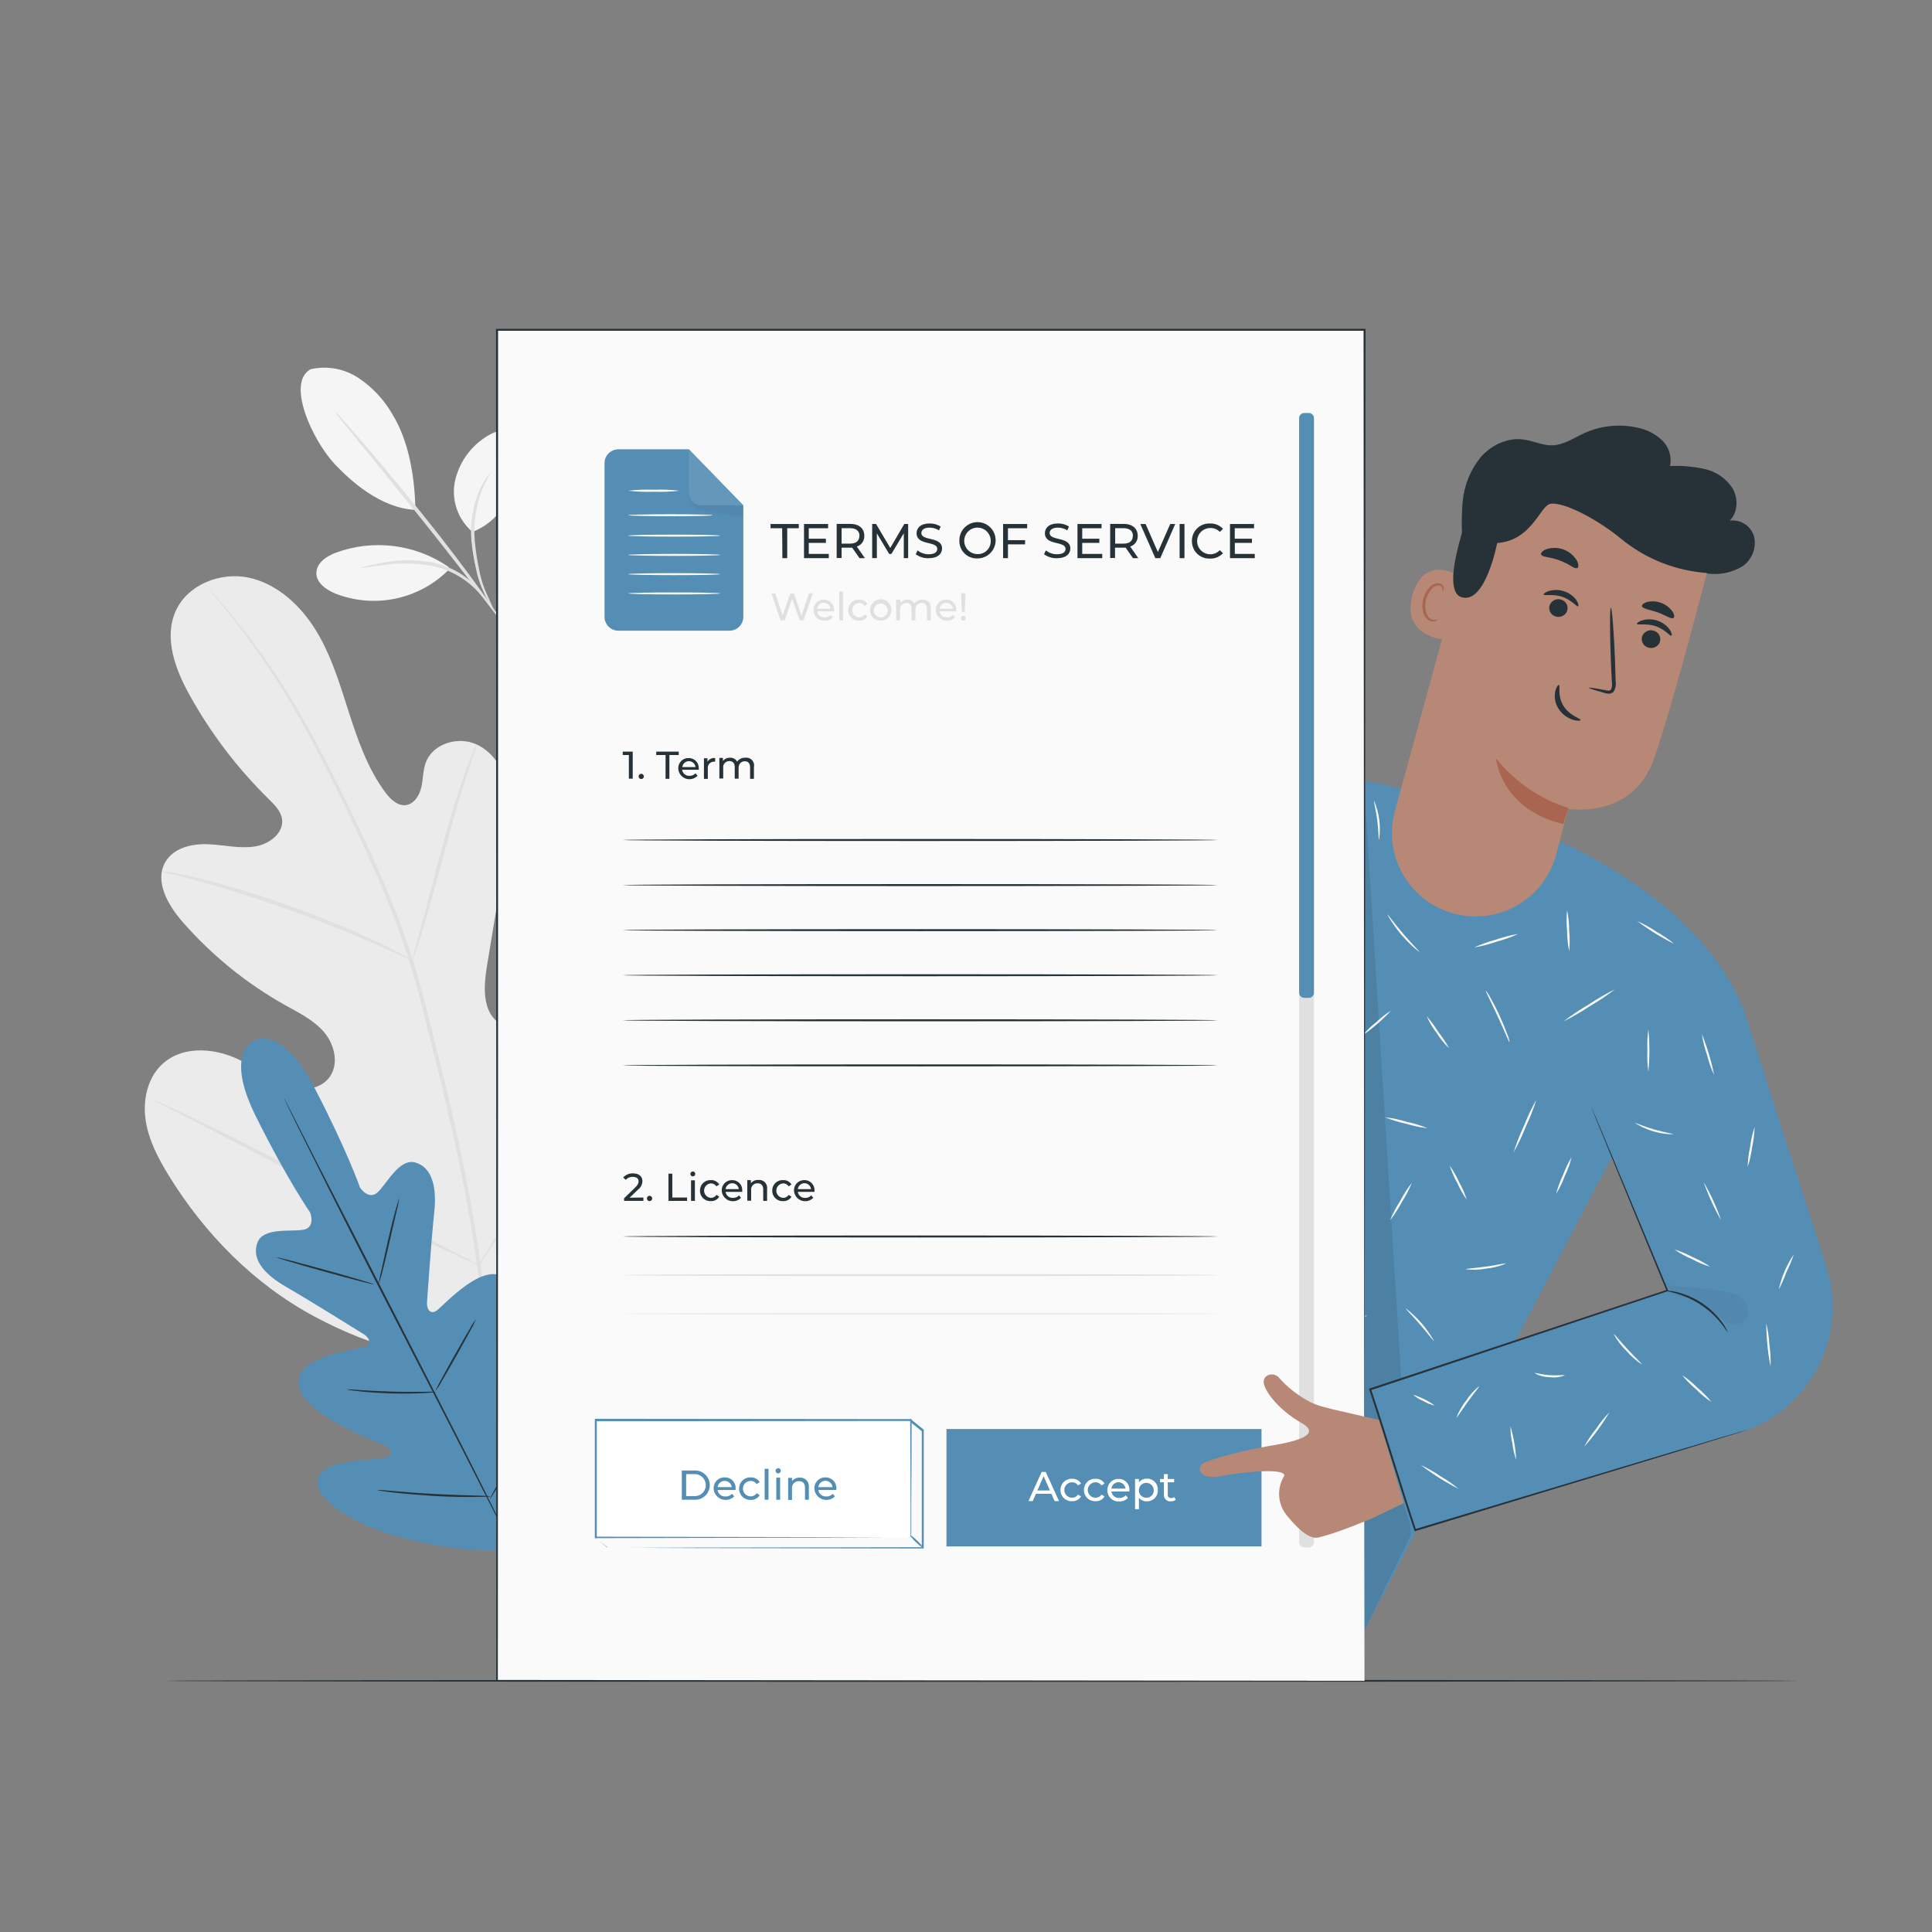 <svg viewBox="0 0 630 630" fill="none" style="width: 100%; height:100%;" xmlns="http://www.w3.org/2000/svg">
<rect x="0" y="0" width="630" height="630" fill="#808080" stroke="none"/>
<path d="M101.316 120.393C103.965 119.794 106.708 119.736 109.38 120.223C112.052 120.71 114.598 121.733 116.865 123.228C121.393 126.243 125.166 130.261 127.89 134.971C133.409 143.879 135.273 155.799 135.45 166.27C123.82 165.69 114.03 156.454 109.267 151.465C101.808 143.552 93.24 124.74 101.316 120.393Z" fill="#F5F5F5"/>
<path d="M154.073 173.464C151.758 171.498 150.004 168.953 148.991 166.09C147.977 163.226 147.74 160.145 148.302 157.16C148.918 154.19 150.117 151.372 151.83 148.87C153.543 146.367 155.736 144.23 158.281 142.582C160.612 141.032 163.472 139.797 166.156 140.616C167.384 141.075 168.468 141.852 169.297 142.869C170.125 143.885 170.667 145.104 170.869 146.399C171.22 149.006 170.886 151.66 169.898 154.098C166.874 162.54 162.414 170.163 154.073 173.464Z" fill="#F5F5F5"/>
<path d="M160.826 198.803C159.527 196.886 158.425 194.843 157.538 192.704C156.478 190.404 155.7 187.984 155.219 185.497C154.52 182.501 154.019 179.462 153.72 176.4C153.229 170.754 154.128 165.074 156.341 159.856C157.032 158.306 157.876 156.829 158.861 155.446C159.617 154.501 160.121 154.022 160.121 154.073C160.121 154.123 158.609 156.265 157.034 160.184C155.107 165.329 154.349 170.838 154.816 176.312C155.094 179.333 155.54 182.337 156.152 185.308C156.575 187.737 157.251 190.114 158.168 192.402C159.919 196.295 161.003 198.727 160.826 198.803Z" fill="#E0E0E0"/>
<path d="M109.154 134.127C110.042 134.892 110.861 135.736 111.598 136.647C113.098 138.323 115.252 140.78 117.898 143.829C123.152 149.94 130.322 158.458 138.058 168.046C145.795 177.635 152.46 186.543 157.122 193.07C159.478 196.346 161.356 199.004 162.616 200.869C163.325 201.805 163.953 202.8 164.493 203.843C163.671 203.009 162.921 202.107 162.25 201.146L156.454 193.586C151.565 187.186 144.761 178.391 137.075 168.802L117.243 144.358L111.245 136.949C110.474 136.066 109.775 135.122 109.154 134.127Z" fill="#E0E0E0"/>
<path d="M146.16 184.792C140.873 181.176 134.801 178.872 128.447 178.07C122.093 177.268 115.639 177.991 109.62 180.18C106.571 181.314 103.32 183.443 103.169 186.694C103.017 189.945 106.268 192.263 109.28 193.523C115.598 196.019 122.514 196.589 129.155 195.16C135.797 193.732 141.867 190.37 146.601 185.497" fill="#F5F5F5"/>
<path d="M117.772 185.22C118.32 184.927 118.911 184.723 119.523 184.615C120.657 184.3 122.333 183.935 124.412 183.544C129.881 182.489 135.496 182.442 140.981 183.406C144.004 184.03 146.906 185.141 149.574 186.694C153.187 188.856 156.256 191.818 158.546 195.35C158.928 195.837 159.23 196.381 159.44 196.963C159.251 197.102 157.815 194.897 154.841 191.923C150.961 188.131 146.063 185.548 140.742 184.489C135.385 183.568 129.915 183.504 124.538 184.3C120.38 184.842 117.81 185.346 117.772 185.22Z" fill="#E0E0E0"/>
<path d="M163.208 440.584C200.781 422.339 215.435 379.714 220.361 340.087C221.193 333.472 223.02 326.655 220.802 320.38C218.585 314.105 211.919 309.04 205.582 310.842C200.34 312.354 197.303 317.709 193.826 321.968C189.173 327.653 183.011 331.911 176.047 334.253C171.511 335.752 166.118 336.256 162.338 333.32C157.16 329.288 157.739 321.338 158.823 314.798L164.871 278.258C165.955 271.719 167.038 265.041 165.992 258.502C164.947 251.962 161.368 245.486 155.421 242.752C149.474 240.017 141.208 242.386 138.877 248.573C137.894 251.156 138.008 254.003 137.39 256.7C136.773 259.396 135.034 262.181 132.35 262.534C129.667 262.886 127.31 260.618 125.647 258.388C119.952 250.702 116.714 241.466 113.778 232.319C110.842 223.171 108.07 213.847 103.081 205.67C98.091 197.492 90.481 190.424 81.245 188.395C72.009 186.367 61.085 190.575 57.229 199.395C53.373 208.215 57.229 218.459 61.941 226.863C68.868 239.321 77.56 250.711 87.746 260.681C89.573 262.483 91.526 264.461 91.955 266.981C92.686 271.568 87.86 275.247 83.324 275.99C78.195 276.835 72.979 275.486 67.775 275.285C62.572 275.083 56.7 276.444 54.004 280.955C50.224 287.255 54.734 295.117 59.51 300.586C69.063 311.533 80.43 320.752 93.114 327.839C97.637 330.359 102.463 332.716 105.802 336.722C109.141 340.729 110.552 346.979 107.478 351.212C104.404 355.446 98.141 355.963 93.252 354.224C88.364 352.485 84.281 349.02 79.758 346.5C71.316 341.674 59.598 340.439 52.605 347.294C48.006 351.805 46.544 358.861 47.489 365.261C48.434 371.662 51.483 377.509 54.835 383.002C66.553 402.205 82.832 418.761 102.551 429.307C122.27 439.853 141.271 444.906 163.208 440.647" fill="#EBEBEB"/>
<path d="M157.878 442.676C158.936 426.838 159.642 435.053 156.971 414.25C154.299 393.448 149.549 370.868 143.741 347.47L139.368 330.12C137.919 324.437 136.496 318.78 134.744 313.362C131.38 302.941 127.438 292.715 122.938 282.731C118.717 273.168 114.357 264.247 110.212 255.944C106.067 247.64 102.06 239.929 98.078 233.1C91.877 222.286 84.829 211.98 76.998 202.28C74.239 198.853 71.958 196.27 70.472 194.531L68.708 192.566C68.521 192.33 68.309 192.115 68.078 191.923C68.235 192.183 68.416 192.428 68.619 192.654C69.035 193.158 69.59 193.826 70.283 194.695C71.757 196.472 73.924 199.118 76.583 202.583C84.245 212.372 91.165 222.72 97.284 233.541C101.19 240.383 105.147 248.056 109.267 256.36C113.387 264.663 117.671 273.609 121.867 283.16C126.324 293.13 130.228 303.339 133.56 313.74C135.286 319.145 136.697 324.74 138.146 330.448C139.595 336.155 141.032 341.926 142.506 347.773C148.314 371.196 153.115 393.712 155.811 414.452C158.508 435.191 157.916 426.888 156.971 442.676" fill="#E0E0E0"/>
<path d="M134.417 313.223C134.869 312.364 135.232 311.46 135.5 310.527C136.13 308.776 136.962 306.218 137.932 303.03C139.898 296.654 142.304 287.771 144.925 277.969C147.546 268.166 150.078 259.321 152.132 253.008C153.14 249.845 153.997 247.288 154.652 245.536C155.027 244.641 155.302 243.707 155.471 242.752C154.961 243.575 154.539 244.449 154.211 245.36C153.468 247.073 152.485 249.581 151.363 252.731C149.095 259.031 146.424 267.851 143.803 277.641C141.183 287.431 138.927 296.087 137.151 302.841C136.344 305.852 135.651 308.398 135.097 310.401C134.757 311.311 134.529 312.259 134.417 313.223Z" fill="#E0E0E0"/>
<path d="M52.781 284.105C53.849 284.524 54.954 284.841 56.082 285.05C58.199 285.579 61.286 286.31 65.066 287.393C72.626 289.46 82.996 292.66 94.273 296.705C105.55 300.749 115.592 304.882 122.774 308.045C126.378 309.62 129.263 310.968 131.254 311.825C132.262 312.372 133.321 312.82 134.417 313.16C133.491 312.482 132.504 311.891 131.468 311.396C129.528 310.351 126.693 308.876 123.127 307.201C116.021 303.811 105.991 299.552 94.689 295.483C85.046 291.984 75.23 288.981 65.281 286.486C61.501 285.541 58.338 284.899 56.171 284.508C55.055 284.273 53.921 284.138 52.781 284.105Z" fill="#E0E0E0"/>
<path d="M156.24 412.537C156.24 412.537 156.53 412.247 156.983 411.604L158.911 408.794C160.562 406.337 162.867 402.734 165.665 398.236C171.259 389.239 178.592 376.576 186.492 362.489C194.393 348.403 201.612 335.689 207.005 326.592C209.651 322.182 211.818 318.541 213.431 315.844C214.124 314.672 214.691 313.702 215.17 312.908C215.394 312.577 215.572 312.217 215.699 311.837C215.699 311.837 215.409 312.127 214.956 312.77L212.94 315.58C211.277 318.037 208.971 321.64 206.174 326.138C200.617 335.16 193.284 347.76 185.384 361.885C177.483 376.009 170.264 388.685 164.871 397.782C162.225 402.192 160.058 405.833 158.445 408.53L156.719 411.466C156.51 411.799 156.349 412.159 156.24 412.537Z" fill="#E0E0E0"/>
<path d="M50.123 358.722C50.437 358.978 50.784 359.19 51.156 359.352L54.18 360.952L65.52 366.736C75.108 371.624 88.275 378.529 102.803 386.177C117.331 393.826 130.523 400.604 140.276 405.304C145.114 407.648 149.096 409.5 151.805 410.735L154.98 412.133C155.338 412.317 155.72 412.453 156.114 412.537C155.799 412.281 155.452 412.069 155.081 411.907L152.006 410.306L140.666 404.523C131.078 399.634 117.911 392.729 103.383 385.081C88.855 377.433 75.663 370.642 65.923 365.954C61.072 363.611 57.103 361.759 54.381 360.524L51.257 359.1C50.897 358.925 50.515 358.798 50.123 358.722Z" fill="#E0E0E0"/>
<path d="M586.353 548.1C586.353 548.276 467.069 548.428 319.964 548.428C172.859 548.428 53.55 548.289 53.55 548.1C53.55 547.911 172.809 547.772 319.964 547.772C467.12 547.772 586.353 547.924 586.353 548.1Z" fill="#263238"/>
<path d="M82.82 339.431C82.82 339.431 91.514 333.56 102.375 354.388C113.236 375.215 117.394 387.248 117.394 387.248C117.394 387.248 120.254 391.608 123.241 388.71C126.227 385.812 130.271 377.647 135.412 379.071C140.553 380.495 142.544 386.442 141.611 395.161C140.679 403.88 139.343 423.058 139.23 424.784C139.117 426.51 140.112 428.98 142.456 427.304C144.799 425.628 158.269 410.382 165.136 417.224C172.003 424.066 165.425 447.905 164.758 450.526C164.09 453.146 164.606 454.306 165.854 454.898C167.101 455.49 171.146 449.971 175.153 445.788C179.159 441.605 184.54 437.434 188.168 441.706C191.797 445.977 193.12 463.819 176.4 492.975L167.769 505.978L152.107 505.26C118.679 501.669 105.008 490.14 103.698 484.684C102.388 479.228 108.889 477.326 114.635 476.545C120.38 475.763 127.235 475.751 127.474 474.365C127.714 472.979 127.096 471.908 124.576 470.912C122.056 469.917 98.885 461.236 97.398 451.672C95.911 442.109 116.172 440.181 118.894 439.236C121.615 438.291 120.154 436.036 118.717 435.128C117.281 434.221 100.939 424.028 93.341 419.656C85.743 415.283 82.001 410.369 83.954 405.191C85.819 400.151 94.802 401.726 98.91 401.008C103.018 400.289 101.153 395.413 101.153 395.413C101.153 395.413 93.845 384.993 83.374 363.913C72.904 342.833 83.009 339.255 83.009 339.255" fill="#558EB4"/>
<path d="M92.585 358.067C92.663 358.184 92.735 358.306 92.799 358.432L93.391 359.554L95.596 363.85L103.66 379.701C110.527 393.082 120.04 411.516 130.435 431.89C140.83 452.264 150.369 470.736 157.072 484.168C160.398 490.871 163.082 496.314 164.959 500.107L167.064 504.454L167.605 505.6C167.719 505.852 167.769 505.991 167.769 505.991C167.769 505.991 167.681 505.877 167.542 505.625L166.963 504.517C166.434 503.496 165.703 501.997 164.758 500.207C162.83 496.427 160.083 491.035 156.694 484.357C149.94 470.975 140.402 452.529 129.906 432.18C119.41 411.831 109.986 393.322 103.32 379.89L95.382 363.951C94.488 362.086 93.782 360.625 93.278 359.604C93.051 359.125 92.875 358.747 92.749 358.457C92.676 358.336 92.621 358.204 92.585 358.067Z" fill="#263238"/>
<path d="M130.208 390.726C130.011 392.113 129.721 393.486 129.339 394.834C128.734 397.517 127.953 400.919 127.083 404.699C126.214 408.479 125.395 412.02 124.74 414.54C124.4 415.8 124.11 416.795 123.883 417.488C123.797 417.856 123.657 418.208 123.467 418.534C123.681 417.151 123.967 415.78 124.324 414.427L126.504 404.548C127.386 400.693 128.243 397.215 128.936 394.708C129.289 393.448 129.591 392.452 129.818 391.772C129.896 391.406 130.028 391.054 130.208 390.726Z" fill="#263238"/>
<path d="M122.031 418.849C122.031 419 114.824 417.161 106.029 414.716C97.234 412.272 90.153 410.18 90.203 410.017C90.254 409.853 97.398 411.705 106.193 414.137C114.988 416.569 122.069 418.685 122.031 418.849Z" fill="#263238"/>
<path d="M142.242 453.902C141.868 454.008 141.483 454.063 141.095 454.066C140.364 454.142 139.293 454.217 137.97 454.28C135.324 454.406 131.67 454.495 127.613 454.381C123.556 454.268 119.927 453.978 117.294 453.701C116.034 453.562 114.912 453.424 114.169 453.31C113.786 453.283 113.408 453.202 113.047 453.071C114.474 453.049 115.901 453.116 117.319 453.272C119.965 453.449 123.619 453.663 127.638 453.776C131.658 453.89 135.312 453.877 137.958 453.852C139.385 453.777 140.816 453.794 142.242 453.902Z" fill="#263238"/>
<path d="M155.244 430.088C154.753 431.316 154.167 432.504 153.493 433.642C152.334 435.796 150.708 438.757 148.881 442.008C147.054 445.259 145.366 448.195 144.119 450.299C143.498 451.466 142.786 452.582 141.989 453.638C142.481 452.41 143.066 451.222 143.741 450.085C144.9 447.93 146.525 444.969 148.352 441.718C150.179 438.467 151.868 435.532 153.115 433.44C153.738 432.27 154.45 431.15 155.244 430.088Z" fill="#263238"/>
<path d="M177.017 458.766C176.882 459.208 176.692 459.632 176.45 460.026L174.674 463.289C173.162 466.024 171.032 469.791 168.651 473.936C166.27 478.082 164.077 481.824 162.464 484.508C161.708 485.768 161.053 486.814 160.537 487.683C160.322 488.083 160.06 488.455 159.755 488.792C159.894 488.351 160.085 487.928 160.322 487.532L162.099 484.268C163.611 481.522 165.74 477.754 168.122 473.609C170.503 469.463 172.696 465.734 174.308 463.05L176.236 459.875C176.459 459.48 176.721 459.109 177.017 458.766Z" fill="#263238"/>
<path d="M160.02 487.948C159.544 488.05 159.057 488.092 158.571 488.074C157.626 488.074 156.265 488.137 154.589 488.149C151.238 488.149 146.588 488.149 141.473 487.809C136.357 487.469 131.72 487.091 128.394 486.7C126.718 486.511 125.37 486.322 124.45 486.184C123.962 486.143 123.48 486.046 123.014 485.894C123.5 485.849 123.989 485.849 124.475 485.894L128.432 486.221C131.771 486.511 136.395 486.877 141.498 487.154C146.601 487.431 151.238 487.582 154.589 487.67L158.571 487.784C159.058 487.791 159.543 487.846 160.02 487.948Z" fill="#263238"/>
<path d="M569.671 332.501L527.499 373.565L488.641 447.716L444.944 531.569L391.255 506.369L333.22 476.658L370.339 405.745L393.41 326.365C377.105 337.176 346.79 351.905 310.628 344.219C271.391 335.903 290.228 187.979 290.228 187.979L333.346 186.871L337.68 291.161L386.379 269.64L386.455 269.816C389.39 268.556 391.961 267.296 393.322 266.603C420.273 251.899 437.963 250.123 466.88 260.442L508.599 274.302C519.322 279.342 558.848 298.809 569.671 332.501Z" fill="#558EB4"/>
<path d="M422.1 257.342C422.1 257.342 421.13 257.897 419.492 259.069C417.195 260.739 415.157 262.739 413.444 265.003C410.927 268.382 408.923 272.114 407.496 276.079C405.76 280.951 404.276 285.909 403.049 290.934L395.64 318.188C394.67 321.602 393.888 324.4 393.309 326.416C393.044 327.335 392.817 328.079 392.654 328.646C392.592 328.912 392.499 329.17 392.376 329.414C392.393 329.144 392.444 328.878 392.528 328.621C392.666 328.028 392.843 327.285 393.069 326.353C393.586 324.311 394.329 321.502 395.186 318.062C397.051 311.006 399.596 301.392 402.419 290.758C403.654 285.716 405.159 280.744 406.929 275.864C408.403 271.862 410.476 268.106 413.078 264.726C414.853 262.447 416.98 260.465 419.378 258.854C420.024 258.417 420.698 258.021 421.394 257.67C421.621 257.544 421.857 257.435 422.1 257.342Z" fill="#263238"/>
<g opacity="0.3">
<path opacity="0.3" d="M406.363 278.246C394.304 310.892 372.62 329.137 341.914 345.492C360.042 343.484 377.416 337.121 392.553 326.945" fill="black"/>
</g>
<g opacity="0.3">
<path opacity="0.3" d="M444.78 255.011C449.887 336.811 454.994 418.606 460.101 500.396L444.981 531.569L444.78 255.011Z" fill="black"/>
</g>
<path d="M492.257 339.872C492.08 339.948 490.543 336.092 488.388 331.443C486.234 326.794 484.319 323.102 484.482 323.014C485.076 323.708 485.58 324.474 485.982 325.294C486.826 326.756 487.91 328.822 488.981 331.166C490.052 333.509 490.934 335.664 491.501 337.252C491.871 338.087 492.126 338.968 492.257 339.872Z" fill="#FAFAFA"/>
<path d="M526.579 322.623C523.981 324.643 521.244 326.479 518.389 328.117C515.655 329.952 512.801 331.602 509.846 333.056C512.46 331.051 515.2 329.216 518.049 327.562C520.78 325.729 523.63 324.079 526.579 322.623Z" fill="#FAFAFA"/>
<path d="M511.686 310.199C511.249 307.996 511.021 305.755 511.005 303.509C510.794 301.267 510.794 299.01 511.005 296.768C511.457 298.974 511.685 301.219 511.686 303.471C511.905 305.708 511.905 307.962 511.686 310.199Z" fill="#FAFAFA"/>
<path d="M545.945 307.805C541.718 305.708 537.694 303.224 533.925 300.384C536.088 301.334 538.159 302.481 540.111 303.811C542.177 304.957 544.13 306.295 545.945 307.805Z" fill="#FAFAFA"/>
<path d="M493.567 375.77C494.498 372.788 495.635 369.875 496.969 367.051C498.11 364.144 499.449 361.32 500.976 358.596C500.049 361.579 498.912 364.493 497.574 367.315C496.435 370.223 495.096 373.048 493.567 375.77Z" fill="#FAFAFA"/>
<path d="M478.308 391.217C477.098 389.523 476.067 387.707 475.234 385.799C474.199 383.984 473.355 382.067 472.714 380.079C473.926 381.774 474.96 383.59 475.801 385.497C476.837 387.309 477.678 389.227 478.308 391.217Z" fill="#FAFAFA"/>
<path d="M491.072 412.02C489.015 412.91 486.829 413.467 484.596 413.671C482.395 414.096 480.14 414.164 477.918 413.872C477.918 413.683 480.879 413.545 484.508 413.028C488.137 412.511 491.022 411.818 491.072 412.02Z" fill="#FAFAFA"/>
<path d="M507.439 389.264C507.987 387.159 508.738 385.113 509.682 383.153C510.427 381.11 511.377 379.147 512.517 377.294C511.978 379.4 511.231 381.447 510.287 383.405C509.548 385.454 508.593 387.418 507.439 389.264Z" fill="#FAFAFA"/>
<path d="M467.636 437.321C467.473 437.422 465.62 434.864 463.075 431.928C460.53 428.992 458.262 426.787 458.401 426.649C462.184 429.529 465.329 433.163 467.636 437.321Z" fill="#FAFAFA"/>
<path d="M460.417 385.648C459.524 387.848 458.423 389.958 457.128 391.948C456.027 394.063 454.732 396.071 453.26 397.946C454.17 395.752 455.275 393.643 456.561 391.646C457.659 389.533 458.95 387.525 460.417 385.648Z" fill="#FAFAFA"/>
<path d="M465.557 367.92C463.17 367.632 460.814 367.134 458.514 366.433C456.161 365.938 453.859 365.229 451.634 364.316C454.022 364.597 456.38 365.095 458.678 365.803C461.031 366.294 463.335 367.003 465.557 367.92Z" fill="#FAFAFA"/>
<path d="M465.255 331.38C466.64 332.998 467.904 334.716 469.035 336.521C470.333 338.195 471.504 339.964 472.538 341.813C470.987 340.351 469.632 338.695 468.506 336.886C467.182 335.203 466.089 333.352 465.255 331.38Z" fill="#FAFAFA"/>
<path d="M453.6 329.553C450.849 332.532 447.782 335.202 444.452 337.516C445.746 335.949 447.208 334.53 448.812 333.283C450.271 331.873 451.876 330.623 453.6 329.553Z" fill="#FAFAFA"/>
<path d="M462.811 310.439C458.556 307.083 455.009 302.916 452.378 298.179C452.542 298.078 454.608 301.027 457.494 304.403C460.379 307.78 462.949 310.3 462.811 310.439Z" fill="#FAFAFA"/>
<path d="M495.041 304.555C492.763 305.601 490.398 306.444 487.972 307.075C485.614 307.911 483.185 308.535 480.715 308.939C482.996 307.903 485.361 307.06 487.783 306.419C490.143 305.585 492.572 304.961 495.041 304.555Z" fill="#FAFAFA"/>
<path d="M449.669 273.861C449.48 273.861 449.568 270.976 449.114 267.473C448.661 263.97 447.854 261.173 448.081 261.173C449.791 265.183 450.341 269.592 449.669 273.899V273.861Z" fill="#FAFAFA"/>
<path d="M420.991 365.224C420.062 366.03 419.072 366.763 418.03 367.416C416.165 368.676 413.62 370.553 410.899 372.695C408.177 374.837 405.783 376.866 404.069 378.353C403.183 379.21 402.235 380.001 401.234 380.722C401.976 379.732 402.821 378.824 403.754 378.013C405.899 375.952 408.149 374.005 410.495 372.179C412.831 370.341 415.258 368.621 417.766 367.025C418.782 366.324 419.862 365.721 420.991 365.224Z" fill="#FAFAFA"/>
<path d="M419.341 355.118C419.177 355.207 417.06 351.918 414.124 348.075C411.188 344.232 408.593 341.309 408.731 341.17C409.448 341.657 410.089 342.248 410.634 342.922C412.053 344.436 413.395 346.022 414.653 347.672C416.115 349.612 417.337 351.452 418.156 352.813C418.657 353.522 419.055 354.298 419.341 355.118Z" fill="#FAFAFA"/>
<path d="M427.014 315.29C423.118 317.939 418.984 320.221 414.666 322.106C416.556 320.694 418.572 319.458 420.689 318.415C422.694 317.176 424.812 316.13 427.014 315.29Z" fill="#FAFAFA"/>
<path d="M419.416 297.902C418.622 297.437 417.897 296.865 417.261 296.201C415.629 294.71 414.109 293.102 412.713 291.388C411.303 289.676 410.019 287.866 408.87 285.97C408.339 285.217 407.914 284.395 407.61 283.525C407.786 283.424 409.941 287.003 413.204 290.972C416.468 294.941 419.58 297.751 419.416 297.902Z" fill="#FAFAFA"/>
<path d="M432.495 297.536C433.069 295.623 433.846 293.777 434.814 292.03C435.591 290.187 436.567 288.434 437.724 286.801C437.157 288.717 436.38 290.563 435.406 292.307C434.634 294.154 433.657 295.907 432.495 297.536Z" fill="#FAFAFA"/>
<path d="M429.005 277.641C428.803 277.641 429.005 273.722 428.274 268.997C427.543 264.272 426.144 260.618 426.333 260.543C426.809 261.264 427.17 262.055 427.404 262.886C428.1 264.838 428.61 266.85 428.929 268.897C429.242 270.943 429.373 273.014 429.32 275.083C429.353 275.947 429.246 276.811 429.005 277.641Z" fill="#FAFAFA"/>
<path d="M432.18 378C432.096 376.771 432.096 375.537 432.18 374.308C432.268 372.04 432.331 368.903 432.243 365.488C432.155 362.074 431.928 358.898 431.739 356.668C431.568 355.45 431.492 354.219 431.512 352.989C431.861 354.173 432.093 355.388 432.205 356.618C432.597 359.568 432.829 362.538 432.898 365.513C432.978 368.485 432.893 371.459 432.646 374.422C432.615 375.627 432.459 376.827 432.18 378Z" fill="#FAFAFA"/>
<path d="M430.315 409.361C428.555 407.741 426.69 406.239 424.733 404.863C422.666 403.668 420.524 402.607 418.32 401.688C420.735 402.098 423.043 402.988 425.108 404.306C427.173 405.624 428.952 407.343 430.34 409.361H430.315Z" fill="#FAFAFA"/>
<path d="M446.04 428.765C443.266 430.573 440.374 432.193 437.384 433.616C434.498 435.238 431.505 436.661 428.425 437.875C431.204 436.078 434.095 434.462 437.082 433.037C439.969 431.415 442.962 429.988 446.04 428.765Z" fill="#FAFAFA"/>
<path d="M401.713 437.371C399.414 434.812 397.284 432.106 395.338 429.269C393.211 426.561 391.258 423.72 389.491 420.764C391.785 423.333 393.914 426.043 395.867 428.879C397.989 431.586 399.941 434.423 401.713 437.371Z" fill="#FAFAFA"/>
<path d="M388.08 401.537C387.862 400.694 387.765 399.824 387.79 398.954C387.727 397.354 387.702 395.174 387.79 392.654C387.878 390.134 388.13 388.004 388.344 386.354C388.405 385.495 388.578 384.647 388.861 383.834C389.05 383.834 388.672 387.79 388.445 392.654C388.218 397.517 388.206 401.537 388.08 401.537Z" fill="#FAFAFA"/>
<path d="M373.237 462.71C370.656 460.983 368.197 459.08 365.879 457.015C363.422 455.113 361.102 453.042 358.936 450.815C361.518 452.541 363.977 454.444 366.294 456.511C368.751 458.412 371.071 460.483 373.237 462.71Z" fill="#FAFAFA"/>
<path d="M382.107 460.832C381.7 457.556 381.511 454.256 381.54 450.954C381.358 447.658 381.392 444.354 381.641 441.063C382.048 444.34 382.238 447.64 382.208 450.941C382.39 454.237 382.357 457.541 382.107 460.832Z" fill="#FAFAFA"/>
<path d="M399.622 498.771C399.622 498.872 398.047 498.254 395.514 497.435C388.918 495.313 382 494.37 375.077 494.651C372.418 494.752 370.78 494.941 370.768 494.827C371.131 494.685 371.513 494.596 371.902 494.563C372.632 494.424 373.716 494.298 375.052 494.185C382.037 493.657 389.054 494.619 395.64 497.007C396.642 497.369 397.623 497.79 398.576 498.267C398.948 498.38 399.301 498.55 399.622 498.771Z" fill="#FAFAFA"/>
<path d="M414.048 505.701C415.072 506.236 416.028 506.892 416.896 507.654C421.255 511.106 425.2 515.051 428.652 519.41C429.414 520.278 430.07 521.234 430.605 522.257C429.771 521.475 428.997 520.633 428.286 519.737C426.9 518.137 424.935 515.957 422.654 513.677C420.374 511.396 418.194 509.443 416.594 508.045C415.688 507.327 414.838 506.544 414.048 505.701Z" fill="#FAFAFA"/>
<path d="M420.336 440.055C419.056 437.696 417.965 435.24 417.072 432.709C415.984 430.265 415.095 427.737 414.414 425.149C415.693 427.508 416.784 429.964 417.677 432.495C418.765 434.939 419.654 437.468 420.336 440.055Z" fill="#FAFAFA"/>
<path d="M369.722 312.354C369.185 313.146 368.536 313.855 367.794 314.458C366.114 316.021 364.31 317.445 362.401 318.717C360.489 319.998 358.475 321.119 356.378 322.069C355.534 322.518 354.63 322.844 353.694 323.039C353.619 322.85 357.613 321.136 362.036 318.175C366.458 315.214 369.583 312.203 369.722 312.354Z" fill="#FAFAFA"/>
<path d="M372.96 298.998C372.699 295.252 372.877 291.489 373.489 287.784C373.75 291.53 373.572 295.293 372.96 298.998Z" fill="#FAFAFA"/>
<path d="M347.823 310.212C345.566 309.54 343.376 308.659 341.283 307.579C339.088 306.695 336.979 305.611 334.983 304.34C337.238 305.019 339.427 305.9 341.523 306.974C343.718 307.857 345.827 308.941 347.823 310.212Z" fill="#FAFAFA"/>
<path d="M392.666 293.126C392.52 290.802 392.592 288.469 392.881 286.159C392.941 283.83 393.228 281.514 393.737 279.241C393.884 281.565 393.817 283.898 393.536 286.209C393.466 288.537 393.174 290.853 392.666 293.126Z" fill="#FAFAFA"/>
<path d="M334.467 336.924C331.915 336.28 329.488 335.215 327.285 333.774C324.968 332.517 322.884 330.872 321.124 328.91C321.25 328.759 323.933 331.015 327.613 333.22C331.292 335.425 334.543 336.735 334.467 336.924Z" fill="#FAFAFA"/>
<path d="M315.781 311.283C314.158 313.519 312.363 315.626 310.413 317.583C308.619 319.704 306.665 321.684 304.567 323.505C307.979 319.124 311.728 315.016 315.781 311.22V311.283Z" fill="#FAFAFA"/>
<path d="M314.181 288.313C312.034 287.587 310.04 286.473 308.297 285.025C306.43 283.751 304.804 282.155 303.496 280.312C303.635 280.174 305.752 282.303 308.7 284.495C311.648 286.688 314.269 288.149 314.181 288.313Z" fill="#FAFAFA"/>
<path d="M302.4 293.126C301.686 294.475 300.782 295.714 299.716 296.806C298.811 298.037 297.738 299.135 296.528 300.069C298.143 297.486 300.12 295.147 302.4 293.126Z" fill="#FAFAFA"/>
<path d="M327.6 250.488C326.133 252.791 324.486 254.973 322.673 257.015C321.034 259.201 319.218 261.25 317.243 263.138C318.711 260.833 320.358 258.646 322.169 256.599C323.815 254.421 325.631 252.378 327.6 250.488Z" fill="#FAFAFA"/>
<path d="M306.016 255.339C304.073 253.614 302.277 251.73 300.648 249.707C298.862 247.829 297.235 245.806 295.785 243.659C297.73 245.377 299.525 247.257 301.152 249.278C302.939 251.16 304.566 253.187 306.016 255.339Z" fill="#FAFAFA"/>
<path d="M316.827 227.972C315.381 226.104 314.116 224.105 313.047 221.999C311.798 219.999 310.731 217.89 309.859 215.699C311.302 217.573 312.568 219.576 313.639 221.684C314.888 223.68 315.955 225.784 316.827 227.972Z" fill="#FAFAFA"/>
<path d="M316.26 210.319C316.109 210.193 317.999 207.799 319.498 204.41C320.998 201.02 321.539 198.034 321.741 198.11C321.427 202.714 319.484 207.056 316.26 210.357V210.319Z" fill="#FAFAFA"/>
<path d="M295.482 209.273C295.287 206.61 295.822 203.943 297.032 201.562C297.814 199.853 298.851 198.273 300.106 196.875C300.587 196.259 301.182 195.742 301.858 195.35C300.222 197.354 298.803 199.525 297.624 201.827C296.645 204.225 295.927 206.722 295.482 209.273Z" fill="#FAFAFA"/>
<path d="M477.149 179.298C476.57 174.075 476.507 168.808 476.96 163.573C477.43 158.306 479.447 153.296 482.756 149.171C486.196 145.19 491.488 142.632 496.692 143.3C499.917 143.716 502.992 145.303 506.205 145.215C509.985 145.102 513.223 142.783 516.638 141.233C522.021 138.79 528.051 138.158 533.824 139.432C536.867 140.005 539.685 141.429 541.951 143.539C543.068 144.604 543.895 145.935 544.356 147.407C544.816 148.88 544.895 150.445 544.584 151.956C548.392 151.789 552.204 152.124 555.924 152.951C559.65 153.791 562.9 156.051 564.984 159.251C566.861 162.54 566.735 167.114 564.039 169.772C565.814 169.535 567.614 169.961 569.093 170.971C570.573 171.98 571.627 173.501 572.052 175.241C572.387 177.001 572.209 178.821 571.538 180.483C570.868 182.145 569.735 183.579 568.272 184.615C564.749 186.773 560.575 187.612 556.491 186.984C552.989 186.316 548.931 185.333 546.121 183.204" fill="#263238"/>
<path d="M474.415 297.99C481.367 299.775 488.742 298.74 494.933 295.11C501.124 291.48 505.629 285.549 507.465 278.611C509.595 270.535 511.333 263.768 511.333 263.768C511.333 263.768 532.388 267.385 539.356 247.388C546.324 227.392 558.256 180.344 558.256 180.344C548.519 171.637 536.635 165.686 523.83 163.105C511.026 160.525 497.764 161.409 485.415 165.665L481.635 166.925L454.885 264.361C453.917 267.852 453.656 271.501 454.117 275.094C454.579 278.688 455.754 282.153 457.573 285.285C459.392 288.418 461.82 291.156 464.712 293.338C467.604 295.519 470.903 297.101 474.415 297.99Z" fill="#B78876"/>
<path d="M511.459 263.491C502.164 260.562 493.949 254.935 487.859 247.325C487.859 247.325 489.195 263.794 509.771 268.745L511.459 263.491Z" fill="#AA6550"/>
<path d="M477.212 188.572C476.922 188.307 464.826 179.89 460.681 193.725C456.536 207.56 471.265 208.845 471.404 208.48C471.542 208.114 477.212 188.572 477.212 188.572Z" fill="#B78876"/>
<path d="M468.72 201.965C468.72 201.965 468.43 202.066 467.964 202.129C467.33 202.182 466.7 201.993 466.2 201.6C464.94 200.63 464.373 197.933 465.053 195.426C465.369 194.229 465.95 193.117 466.754 192.175C467.02 191.791 467.373 191.477 467.786 191.257C468.198 191.038 468.656 190.921 469.123 190.915C469.429 190.912 469.725 191.02 469.957 191.22C470.189 191.419 470.34 191.696 470.383 191.999C470.459 192.44 470.282 192.692 470.383 192.742C470.484 192.793 470.748 192.591 470.799 191.986C470.826 191.624 470.728 191.264 470.522 190.966C470.373 190.761 470.185 190.589 469.969 190.459C469.752 190.329 469.512 190.244 469.262 190.21C468.66 190.149 468.052 190.245 467.498 190.488C466.944 190.73 466.462 191.112 466.099 191.596C465.148 192.614 464.464 193.852 464.108 195.199C463.352 198.009 463.995 201.046 465.822 202.23C466.162 202.448 466.547 202.588 466.948 202.638C467.349 202.688 467.757 202.648 468.14 202.52C468.632 202.293 468.795 202.016 468.72 201.965Z" fill="#AA6550"/>
<path d="M541.309 209.223C541.063 209.981 540.528 210.611 539.82 210.977C539.112 211.342 538.289 211.414 537.529 211.176C537.156 211.082 536.805 210.915 536.498 210.684C536.19 210.453 535.932 210.163 535.738 209.831C535.545 209.499 535.419 209.131 535.37 208.75C535.32 208.368 535.347 207.981 535.45 207.61C535.693 206.864 536.217 206.242 536.911 205.876C537.604 205.509 538.413 205.426 539.167 205.645C539.546 205.733 539.903 205.896 540.218 206.126C540.532 206.355 540.797 206.645 540.997 206.979C541.197 207.313 541.328 207.684 541.381 208.069C541.435 208.455 541.41 208.847 541.309 209.223Z" fill="#263238"/>
<path d="M545.038 207.283C544.559 207.535 542.934 205.216 539.859 204.183C536.785 203.15 534 203.944 533.799 203.452C533.685 203.238 534.278 202.684 535.5 202.293C537.152 201.806 538.915 201.85 540.54 202.419C542.142 202.949 543.533 203.978 544.509 205.355C545.177 206.401 545.265 207.182 545.038 207.283Z" fill="#263238"/>
<path d="M511.068 199.08C510.825 199.826 510.301 200.448 509.607 200.815C508.914 201.181 508.105 201.264 507.351 201.046C506.978 200.952 506.628 200.785 506.32 200.554C506.013 200.323 505.755 200.033 505.561 199.7C505.368 199.368 505.242 199.001 505.193 198.619C505.143 198.238 505.17 197.851 505.272 197.48C505.513 196.732 506.037 196.108 506.731 195.741C507.425 195.374 508.236 195.292 508.989 195.514C509.362 195.608 509.713 195.775 510.02 196.006C510.328 196.237 510.586 196.527 510.779 196.859C510.973 197.192 511.099 197.559 511.148 197.941C511.198 198.322 511.171 198.709 511.068 199.08Z" fill="#263238"/>
<path d="M514.622 197.707C514.143 197.971 512.505 195.64 509.431 194.607C506.356 193.574 503.584 194.368 503.37 193.876C503.269 193.662 503.849 193.108 505.084 192.73C506.734 192.242 508.496 192.281 510.124 192.843C511.727 193.377 513.121 194.405 514.105 195.779C514.748 196.825 514.849 197.606 514.622 197.707Z" fill="#263238"/>
<path d="M518.124 224.28C518.124 224.104 520.191 224.406 523.417 225.049C524.236 225.238 525.029 225.326 525.344 224.834C525.681 224.039 525.769 223.161 525.596 222.314C525.496 220.16 525.395 217.904 525.281 215.548C524.916 205.96 524.929 198.173 525.281 198.16C525.634 198.148 526.277 205.922 526.642 215.51C526.718 217.867 526.781 220.122 526.844 222.277C527.025 223.387 526.806 224.526 526.226 225.49C526.02 225.729 525.762 225.918 525.471 226.042C525.181 226.167 524.866 226.223 524.551 226.208C524.074 226.184 523.604 226.095 523.152 225.943C520.015 225.074 518.074 224.444 518.124 224.28Z" fill="#263238"/>
<path d="M508.359 223.36C508.863 223.499 507.754 226.838 509.821 230.164C511.887 233.491 515.554 234.322 515.428 234.788C515.428 235.015 514.407 235.179 512.908 234.713C510.944 234.084 509.265 232.781 508.17 231.034C507.109 229.361 506.747 227.338 507.162 225.401C507.49 223.965 508.132 223.259 508.359 223.36Z" fill="#263238"/>
<path d="M545.719 201.499C544.95 202.016 543.073 200.579 540.54 199.685C538.007 198.79 535.676 198.576 535.424 197.681C535.324 197.253 535.903 196.661 537.062 196.321C538.595 195.952 540.203 196.048 541.682 196.595C543.16 197.142 544.442 198.117 545.366 199.395C546.021 200.416 546.071 201.235 545.719 201.499Z" fill="#263238"/>
<path d="M514.345 185.22C513.878 185.472 513.085 185.056 512.19 184.514C511.031 183.823 509.818 183.229 508.561 182.738C507.288 182.279 505.976 181.934 504.643 181.705C503.572 181.49 502.74 181.327 502.551 180.823C502.362 180.319 502.967 179.563 504.328 179.059C506.139 178.487 508.089 178.535 509.869 179.197C511.649 179.859 513.158 181.096 514.156 182.713C514.849 184.036 514.786 185.018 514.345 185.22Z" fill="#263238"/>
<path d="M557.21 186.883C546.687 186.271 536.632 182.321 528.507 175.606C519.46 168.197 508.133 163.006 505.046 164.468C501.959 165.929 499.023 176.312 488.212 177.068C488.212 177.068 484.356 197.291 476.519 194.708C468.682 192.125 480.74 162.238 480.74 162.238L502.475 157.122L524.739 157.941L544.736 162.477L562.035 172.418L557.21 186.883Z" fill="#263238"/>
<path d="M444.944 107.566H162.036V548.113H444.944V107.566Z" fill="#FAFAFA"/>
<path d="M444.944 548.1C444.944 545.391 444.818 366.471 444.641 107.554L444.944 107.856H162.074L162.414 107.528C162.414 274.201 162.414 427.669 162.338 548.075L162.074 547.81L444.981 548.075L162.074 548.327H161.822V548.1C161.822 427.694 161.822 274.226 161.746 107.554V107.226H162.112H444.981H445.284V107.528C445.07 366.484 444.944 545.404 444.944 548.1Z" fill="#263238"/>
<path d="M237.863 205.67H201.663C200.462 205.67 199.31 205.194 198.46 204.346C197.61 203.498 197.13 202.347 197.127 201.146V151.036C197.13 149.835 197.61 148.685 198.46 147.837C199.31 146.989 200.462 146.513 201.663 146.513H224.62L242.386 164.821V201.146C242.386 202.346 241.91 203.497 241.061 204.345C240.213 205.193 239.062 205.67 237.863 205.67Z" fill="#558EB4"/>
<path d="M224.62 146.513V160.612C224.623 161.727 225.068 162.796 225.856 163.584C226.645 164.373 227.713 164.817 228.829 164.821H242.386L224.62 146.513Z" fill="#558EB4"/>
<g opacity="0.2">
<path opacity="0.2" d="M224.809 161.847C224.815 162.914 225.185 163.947 225.859 164.775C226.533 165.602 227.47 166.174 228.513 166.396L228.967 166.496C230.731 166.811 242.386 168.878 242.386 168.613V164.833H228.828C228.828 164.833 225.452 164.707 224.809 161.847Z" fill="black"/>
</g>
<g opacity="0.3">
<path opacity="0.3" d="M224.62 146.513V160.612C224.623 161.727 225.068 162.796 225.856 163.584C226.645 164.373 227.713 164.817 228.829 164.821H242.386L224.62 146.513Z" fill="white"/>
</g>
<path d="M221.584 160.02C218.803 160.344 216.002 160.453 213.205 160.348C210.412 160.454 207.615 160.344 204.838 160.02C207.615 159.696 210.412 159.586 213.205 159.692C216.002 159.587 218.803 159.696 221.584 160.02Z" fill="#FAFAFA"/>
<path d="M232.395 168.008C232.395 168.185 226.233 168.336 218.623 168.336C211.012 168.336 204.838 168.185 204.838 168.008C204.838 167.832 211.012 167.681 218.623 167.681C226.233 167.681 232.395 167.819 232.395 168.008Z" fill="#FAFAFA"/>
<path d="M234.877 174.661C234.877 174.85 228.161 174.989 219.858 174.989C211.554 174.989 204.838 174.85 204.838 174.661C204.838 174.472 211.567 174.334 219.858 174.334C228.148 174.334 234.877 174.485 234.877 174.661Z" fill="#FAFAFA"/>
<path d="M234.877 180.949C234.877 181.125 228.161 181.276 219.858 181.276C211.554 181.276 204.838 181.125 204.838 180.949C204.838 180.772 211.567 180.621 219.858 180.621C228.148 180.621 234.877 180.76 234.877 180.949Z" fill="#FAFAFA"/>
<path d="M234.877 187.223C234.877 187.412 228.161 187.551 219.858 187.551C211.554 187.551 204.838 187.412 204.838 187.223C204.838 187.034 211.567 186.896 219.858 186.896C228.148 186.896 234.877 187.047 234.877 187.223Z" fill="#FAFAFA"/>
<path d="M234.877 193.511C234.877 193.687 228.161 193.838 219.858 193.838C211.554 193.838 204.838 193.687 204.838 193.511C204.838 193.334 211.567 193.183 219.858 193.183C228.148 193.183 234.877 193.322 234.877 193.511Z" fill="#FAFAFA"/>
<path d="M255.049 172.255H251.269V170.869H260.48V172.255H256.7V182.007H255.125L255.049 172.255Z" fill="#263238"/>
<path d="M270.257 180.621V182.007H262.181V170.869H270.03V172.255H263.73V175.669H269.312V177.03H263.73V180.621H270.257Z" fill="#263238"/>
<path d="M280.274 182.007L277.868 178.58C277.637 178.593 277.405 178.593 277.175 178.58H274.428V181.969H272.828V170.831H277.2C280.098 170.831 281.837 172.292 281.837 174.712C281.875 175.485 281.656 176.25 281.214 176.886C280.772 177.522 280.131 177.994 279.392 178.227L282.038 182.007H280.274ZM280.274 174.749C280.274 173.162 279.216 172.229 277.175 172.229H274.428V177.269H277.124C279.165 177.269 280.224 176.4 280.224 174.749H280.274Z" fill="#263238"/>
<path d="M294.714 182.007V173.88L290.682 180.634H289.951L285.932 173.93V181.994H284.407V170.856H285.667L290.304 178.681L294.878 170.856H296.138V181.994L294.714 182.007Z" fill="#263238"/>
<path d="M298.62 180.734L299.199 179.474C300.24 180.312 301.542 180.758 302.878 180.734C304.806 180.734 305.625 179.978 305.625 179.008C305.625 176.287 298.884 178.013 298.884 173.88C298.884 172.154 300.22 170.692 303.143 170.692C304.407 170.668 305.651 171.014 306.721 171.688L306.205 172.948C305.289 172.367 304.227 172.057 303.143 172.053C301.253 172.053 300.447 172.847 300.447 173.817C300.447 176.526 307.188 174.825 307.188 178.857C307.188 180.558 305.814 182.02 302.878 182.02C301.353 182.095 299.849 181.641 298.62 180.734Z" fill="#263238"/>
<path d="M312.833 176.4C312.788 175.22 313.096 174.054 313.719 173.05C314.341 172.047 315.25 171.253 316.327 170.77C317.404 170.287 318.602 170.136 319.765 170.339C320.928 170.541 322.004 171.086 322.856 171.905C323.707 172.723 324.294 173.777 324.541 174.932C324.789 176.086 324.685 177.289 324.244 178.384C323.804 179.479 323.046 180.418 322.067 181.079C321.089 181.741 319.936 182.094 318.755 182.095C317.987 182.131 317.219 182.01 316.5 181.74C315.78 181.469 315.123 181.055 314.569 180.522C314.014 179.989 313.575 179.348 313.276 178.64C312.978 177.931 312.827 177.169 312.833 176.4ZM323.064 176.4C323.072 175.543 322.824 174.703 322.353 173.987C321.882 173.271 321.209 172.712 320.42 172.379C319.63 172.047 318.759 171.956 317.918 172.12C317.077 172.283 316.303 172.693 315.696 173.297C315.088 173.901 314.673 174.673 314.505 175.513C314.337 176.353 314.422 177.224 314.75 178.016C315.078 178.808 315.633 179.484 316.347 179.959C317.06 180.434 317.898 180.686 318.755 180.684C319.324 180.703 319.891 180.606 320.42 180.397C320.95 180.189 321.432 179.875 321.836 179.473C322.239 179.072 322.556 178.592 322.768 178.064C322.979 177.535 323.08 176.969 323.064 176.4Z" fill="#263238"/>
<path d="M328.683 172.255V176.135H334.265V177.509H328.683V182.007H327.096V170.869H334.945V172.255H328.683Z" fill="#263238"/>
<path d="M340.452 180.734L341.044 179.474C342.082 180.31 343.379 180.756 344.711 180.734C346.639 180.734 347.47 179.978 347.47 179.008C347.47 176.287 340.729 178.013 340.729 173.88C340.729 172.154 342.065 170.692 344.988 170.692C346.252 170.67 347.496 171.016 348.567 171.688L348.037 172.948C347.125 172.369 346.068 172.059 344.988 172.053C343.098 172.053 342.279 172.847 342.279 173.817C342.279 176.526 349.02 174.825 349.02 178.857C349.02 180.558 347.659 182.02 344.711 182.02C343.186 182.093 341.682 181.639 340.452 180.734Z" fill="#263238"/>
<path d="M359.428 180.621V182.007H351.351V170.869H359.201V172.255H352.901V175.669H358.483V177.03H352.901V180.621H359.428Z" fill="#263238"/>
<path d="M369.444 182.007L367.05 178.58C366.815 178.593 366.58 178.593 366.345 178.58H363.598V181.969H362.01V170.831H366.345C369.243 170.831 370.994 172.292 370.994 174.712C371.032 175.487 370.811 176.253 370.366 176.889C369.922 177.526 369.278 177.996 368.537 178.227L371.183 182.007H369.444ZM369.444 174.749C369.444 173.162 368.386 172.229 366.345 172.229H363.648V177.269H366.345C368.335 177.269 369.394 176.4 369.394 174.749H369.444Z" fill="#263238"/>
<path d="M383.229 170.869L378.353 182.007H376.74L371.838 170.869H373.565L377.571 180.016L381.603 170.869H383.229Z" fill="#263238"/>
<path d="M384.653 170.869H386.24V182.007H384.653V170.869Z" fill="#263238"/>
<path d="M388.672 176.4C388.663 175.632 388.81 174.871 389.106 174.162C389.402 173.454 389.839 172.813 390.391 172.28C390.943 171.746 391.599 171.331 392.317 171.061C393.036 170.79 393.802 170.669 394.569 170.705C395.358 170.673 396.145 170.812 396.875 171.112C397.606 171.412 398.263 171.866 398.803 172.444L397.769 173.439C397.366 173.018 396.877 172.688 396.336 172.471C395.795 172.254 395.214 172.154 394.632 172.179C393.923 172.182 393.225 172.361 392.602 172.7C391.979 173.039 391.45 173.527 391.062 174.121C390.675 174.715 390.44 175.396 390.381 176.103C390.321 176.809 390.438 177.52 390.72 178.17C391.003 178.821 391.443 179.391 392 179.83C392.558 180.268 393.215 180.562 393.914 180.683C394.613 180.805 395.331 180.751 396.004 180.527C396.677 180.303 397.283 179.915 397.769 179.399L398.803 180.394C398.262 180.974 397.603 181.43 396.87 181.733C396.138 182.035 395.348 182.176 394.556 182.146C393.786 182.18 393.017 182.056 392.297 181.782C391.576 181.507 390.92 181.087 390.368 180.549C389.817 180.01 389.382 179.364 389.09 178.65C388.798 177.937 388.656 177.171 388.672 176.4Z" fill="#263238"/>
<path d="M409.16 180.621V182.007H401.083V170.869H408.933V172.255H402.633V175.669H408.24V177.03H402.658V180.621H409.16Z" fill="#263238"/>
<path d="M265.041 193.435L262.067 202.255H260.744L258.3 195.224L255.868 202.306H254.52L251.559 193.486H252.819L255.213 200.705L257.733 193.486H258.904L261.349 200.743L263.793 193.486L265.041 193.435Z" fill="#E0E0E0"/>
<path d="M271.946 199.357H266.49C266.571 199.934 266.87 200.458 267.324 200.823C267.778 201.188 268.353 201.367 268.934 201.323C269.295 201.334 269.653 201.268 269.986 201.129C270.318 200.99 270.617 200.781 270.862 200.516L271.543 201.298C271.205 201.661 270.792 201.946 270.333 202.134C269.874 202.321 269.379 202.405 268.884 202.381C268.417 202.417 267.947 202.354 267.506 202.196C267.064 202.039 266.661 201.791 266.321 201.468C265.982 201.145 265.713 200.754 265.534 200.321C265.355 199.888 265.268 199.422 265.28 198.954C265.261 198.504 265.335 198.055 265.496 197.635C265.658 197.215 265.904 196.832 266.219 196.511C266.534 196.189 266.912 195.936 267.33 195.767C267.747 195.598 268.194 195.516 268.645 195.527C269.096 195.515 269.546 195.598 269.964 195.77C270.382 195.942 270.759 196.199 271.072 196.525C271.385 196.851 271.627 197.239 271.782 197.664C271.936 198.089 272.001 198.541 271.971 198.992C271.971 199.08 271.958 199.244 271.946 199.357ZM266.49 198.488H270.799C270.742 197.957 270.49 197.465 270.092 197.108C269.694 196.751 269.179 196.554 268.645 196.554C268.11 196.554 267.595 196.751 267.197 197.108C266.799 197.465 266.547 197.957 266.49 198.488Z" fill="#E0E0E0"/>
<path d="M273.659 192.906H274.919V202.306H273.659V192.906Z" fill="#E0E0E0"/>
<path d="M276.57 198.954C276.561 198.491 276.647 198.03 276.824 197.602C277.001 197.173 277.264 196.786 277.598 196.464C277.932 196.142 278.328 195.893 278.763 195.732C279.197 195.57 279.66 195.501 280.123 195.527C280.666 195.497 281.207 195.615 281.688 195.868C282.17 196.121 282.574 196.499 282.857 196.963L281.925 197.555C281.731 197.253 281.462 197.005 281.144 196.837C280.826 196.669 280.47 196.587 280.111 196.598C279.514 196.641 278.956 196.909 278.548 197.348C278.141 197.786 277.914 198.362 277.914 198.96C277.914 199.559 278.141 200.135 278.548 200.573C278.956 201.011 279.514 201.279 280.111 201.323C280.47 201.334 280.826 201.251 281.144 201.083C281.462 200.916 281.731 200.668 281.925 200.365L282.857 200.945C282.574 201.409 282.17 201.787 281.688 202.04C281.207 202.293 280.666 202.411 280.123 202.381C279.66 202.407 279.197 202.338 278.763 202.176C278.328 202.015 277.932 201.766 277.598 201.444C277.264 201.122 277.001 200.735 276.824 200.306C276.647 199.878 276.561 199.417 276.57 198.954Z" fill="#E0E0E0"/>
<path d="M283.702 198.954C283.689 198.262 283.883 197.581 284.258 196.999C284.633 196.418 285.173 195.96 285.809 195.686C286.445 195.412 287.148 195.333 287.829 195.46C288.509 195.586 289.137 195.912 289.632 196.396C290.127 196.881 290.467 197.501 290.608 198.179C290.749 198.857 290.686 199.561 290.426 200.203C290.165 200.845 289.72 201.394 289.146 201.782C288.573 202.17 287.897 202.379 287.204 202.381C286.745 202.402 286.287 202.328 285.857 202.164C285.428 202.001 285.037 201.75 284.708 201.429C284.38 201.107 284.121 200.722 283.948 200.296C283.775 199.87 283.691 199.413 283.702 198.954ZM289.46 198.954C289.44 198.51 289.29 198.081 289.029 197.721C288.767 197.362 288.406 197.087 287.989 196.931C287.573 196.775 287.12 196.745 286.686 196.844C286.253 196.944 285.858 197.169 285.552 197.491C285.245 197.813 285.04 198.218 284.961 198.656C284.883 199.094 284.935 199.545 285.112 199.953C285.288 200.362 285.58 200.709 285.952 200.953C286.324 201.196 286.76 201.325 287.204 201.323C287.513 201.331 287.819 201.274 288.104 201.156C288.388 201.038 288.645 200.862 288.858 200.639C289.07 200.416 289.234 200.151 289.337 199.86C289.441 199.57 289.483 199.261 289.46 198.954Z" fill="#E0E0E0"/>
<path d="M303.522 198.45V202.306H302.262V198.589C302.262 197.266 301.619 196.623 300.523 196.623C299.427 196.623 298.507 197.392 298.507 198.853V202.306H297.247V198.589C297.247 197.266 296.604 196.623 295.508 196.623C294.412 196.623 293.492 197.392 293.492 198.853V202.306H292.232V195.59H293.58V196.598C293.85 196.244 294.203 195.962 294.607 195.775C295.011 195.588 295.454 195.503 295.899 195.527C296.366 195.5 296.831 195.603 297.243 195.826C297.655 196.048 297.996 196.381 298.23 196.787C298.523 196.38 298.912 196.052 299.363 195.832C299.813 195.612 300.311 195.507 300.813 195.527C301.196 195.493 301.582 195.547 301.941 195.685C302.3 195.823 302.622 196.042 302.884 196.324C303.145 196.606 303.339 196.945 303.449 197.313C303.56 197.682 303.585 198.07 303.522 198.45Z" fill="#E0E0E0"/>
<path d="M311.85 199.357H306.406C306.482 199.934 306.777 200.46 307.23 200.826C307.682 201.192 308.258 201.37 308.838 201.323C309.201 201.336 309.562 201.271 309.897 201.132C310.231 200.992 310.532 200.783 310.779 200.516L311.446 201.298C310.951 201.811 310.317 202.169 309.621 202.327C308.925 202.486 308.198 202.437 307.529 202.189C306.86 201.94 306.279 201.501 305.855 200.927C305.432 200.352 305.186 199.667 305.146 198.954C305.129 198.504 305.204 198.054 305.367 197.634C305.53 197.214 305.777 196.831 306.094 196.51C306.41 196.189 306.789 195.936 307.207 195.767C307.625 195.598 308.073 195.516 308.523 195.527C308.975 195.515 309.423 195.598 309.841 195.77C310.258 195.942 310.635 196.2 310.947 196.526C311.259 196.852 311.5 197.24 311.653 197.665C311.806 198.089 311.869 198.541 311.837 198.992C311.875 199.08 311.862 199.244 311.85 199.357ZM306.406 198.488H310.716C310.658 197.957 310.406 197.465 310.009 197.108C309.611 196.751 309.095 196.554 308.561 196.554C308.027 196.554 307.511 196.751 307.113 197.108C306.716 197.465 306.464 197.957 306.406 198.488Z" fill="#E0E0E0"/>
<path d="M313.286 201.6C313.286 201.492 313.308 201.385 313.35 201.285C313.392 201.186 313.454 201.096 313.531 201.021C313.609 200.946 313.701 200.887 313.801 200.848C313.902 200.809 314.01 200.79 314.118 200.794C314.332 200.794 314.537 200.879 314.688 201.03C314.839 201.181 314.924 201.386 314.924 201.6C314.924 201.814 314.839 202.019 314.688 202.17C314.537 202.321 314.332 202.406 314.118 202.406C314.01 202.41 313.902 202.391 313.801 202.352C313.701 202.313 313.609 202.255 313.531 202.179C313.454 202.104 313.392 202.014 313.35 201.915C313.308 201.815 313.286 201.708 313.286 201.6ZM313.4 193.46H314.836L314.597 199.534H313.626L313.4 193.46Z" fill="#E0E0E0"/>
<path d="M426.787 134.681H425.3C424.375 134.681 423.625 135.432 423.625 136.357V502.904C423.625 503.829 424.375 504.58 425.3 504.58H426.787C427.713 504.58 428.463 503.829 428.463 502.904V136.357C428.463 135.432 427.713 134.681 426.787 134.681Z" fill="#E0E0E0"/>
<path d="M426.787 134.681H425.3C424.375 134.681 423.625 135.432 423.625 136.357V323.707C423.625 324.632 424.375 325.382 425.3 325.382H426.787C427.713 325.382 428.463 324.632 428.463 323.707V136.357C428.463 135.432 427.713 134.681 426.787 134.681Z" fill="#558EB4"/>
<path d="M206.325 245.095V253.915H205.065V246.204H203.062V245.095H206.325Z" fill="#263238"/>
<path d="M208.24 253.172C208.243 253.003 208.295 252.839 208.391 252.699C208.486 252.56 208.621 252.452 208.778 252.389C208.934 252.326 209.106 252.311 209.272 252.346C209.437 252.38 209.589 252.463 209.707 252.583C209.826 252.703 209.906 252.856 209.938 253.022C209.97 253.188 209.952 253.359 209.887 253.515C209.822 253.671 209.712 253.804 209.572 253.898C209.431 253.991 209.266 254.041 209.097 254.041C208.983 254.043 208.87 254.022 208.764 253.978C208.658 253.935 208.563 253.871 208.483 253.79C208.403 253.708 208.34 253.612 208.298 253.506C208.256 253.399 208.237 253.286 208.24 253.172Z" fill="#263238"/>
<path d="M217.035 246.204H213.986V245.095H221.332V246.204H218.282V253.966H217.022L217.035 246.204Z" fill="#263238"/>
<path d="M227.883 251.017H222.428C222.506 251.593 222.802 252.117 223.254 252.482C223.705 252.848 224.28 253.027 224.859 252.983C225.223 252.994 225.584 252.927 225.919 252.786C226.254 252.644 226.555 252.432 226.8 252.164L227.468 252.958C226.974 253.477 226.34 253.84 225.642 254.002C224.944 254.163 224.215 254.116 223.543 253.867C222.872 253.617 222.289 253.175 221.867 252.597C221.444 252.019 221.201 251.329 221.168 250.614C221.148 250.164 221.222 249.715 221.383 249.295C221.545 248.875 221.791 248.492 222.106 248.171C222.422 247.849 222.8 247.596 223.217 247.427C223.634 247.258 224.082 247.176 224.532 247.187C224.984 247.175 225.433 247.258 225.851 247.43C226.269 247.602 226.647 247.859 226.96 248.185C227.273 248.511 227.514 248.899 227.669 249.324C227.824 249.748 227.888 250.201 227.858 250.652C227.909 250.74 227.896 250.904 227.883 251.017ZM222.428 250.135H226.8C226.742 249.604 226.49 249.113 226.093 248.756C225.695 248.399 225.179 248.201 224.645 248.201C224.111 248.201 223.595 248.399 223.198 248.756C222.8 249.113 222.548 249.604 222.491 250.135H222.428Z" fill="#263238"/>
<path d="M233.201 247.187V248.371H232.924C232.627 248.352 232.331 248.398 232.054 248.508C231.778 248.617 231.53 248.786 231.328 249.003C231.125 249.22 230.973 249.48 230.883 249.763C230.793 250.046 230.767 250.345 230.807 250.639V253.978H229.547V247.262H230.706V248.396C230.958 247.973 231.329 247.633 231.772 247.418C232.216 247.203 232.712 247.122 233.201 247.187Z" fill="#263238"/>
<path d="M245.851 250.097V253.966H244.591V250.186C244.591 248.926 243.961 248.233 242.852 248.233C241.744 248.233 240.849 249.001 240.849 250.463V253.915H239.589V250.135C239.589 248.875 238.959 248.182 237.85 248.182C237.563 248.17 237.277 248.221 237.013 248.332C236.748 248.443 236.511 248.611 236.318 248.824C236.126 249.037 235.983 249.289 235.899 249.564C235.815 249.839 235.793 250.128 235.834 250.412V253.865H234.574V247.149H235.733V248.157C236.003 247.802 236.355 247.519 236.759 247.333C237.163 247.146 237.607 247.061 238.052 247.086C238.519 247.059 238.985 247.162 239.396 247.385C239.808 247.607 240.15 247.94 240.383 248.346C240.677 247.937 241.068 247.608 241.521 247.388C241.975 247.168 242.475 247.064 242.978 247.086C243.383 247.02 243.798 247.053 244.187 247.183C244.576 247.313 244.927 247.537 245.21 247.833C245.493 248.13 245.699 248.491 245.811 248.886C245.923 249.28 245.937 249.696 245.851 250.097Z" fill="#263238"/>
<path d="M209.803 390.499V391.595H203.503V390.739L207.106 387.248C208.051 386.341 208.228 385.787 208.228 385.22C208.228 384.313 207.572 383.758 206.338 383.758C205.911 383.733 205.485 383.807 205.092 383.973C204.699 384.139 204.349 384.393 204.07 384.716L203.2 383.972C203.608 383.52 204.111 383.164 204.673 382.931C205.236 382.698 205.843 382.593 206.451 382.624C208.303 382.624 209.488 383.582 209.488 385.144C209.474 385.688 209.336 386.221 209.085 386.704C208.834 387.186 208.476 387.605 208.039 387.929L205.317 390.55L209.803 390.499Z" fill="#263238"/>
<path d="M210.949 390.802C210.946 390.688 210.965 390.574 211.007 390.468C211.049 390.362 211.112 390.265 211.192 390.184C211.272 390.102 211.367 390.038 211.473 389.995C211.579 389.952 211.692 389.93 211.806 389.932C212.036 389.932 212.258 390.024 212.421 390.187C212.584 390.35 212.675 390.571 212.675 390.802C212.675 391.032 212.584 391.253 212.421 391.416C212.258 391.579 212.036 391.671 211.806 391.671C211.692 391.671 211.58 391.648 211.475 391.605C211.37 391.561 211.275 391.496 211.196 391.416C211.116 391.335 211.053 391.239 211.011 391.133C210.968 391.028 210.947 390.915 210.949 390.802Z" fill="#263238"/>
<path d="M217.98 382.725H219.24V390.499H224.041V391.595H217.98V382.725Z" fill="#263238"/>
<path d="M225.124 382.801C225.124 382.694 225.145 382.589 225.187 382.491C225.228 382.393 225.289 382.304 225.365 382.23C225.442 382.156 225.532 382.098 225.632 382.06C225.731 382.021 225.837 382.003 225.943 382.007C226.099 382.012 226.25 382.062 226.377 382.153C226.504 382.243 226.602 382.369 226.658 382.514C226.714 382.659 226.727 382.818 226.693 382.97C226.66 383.123 226.582 383.262 226.47 383.37C226.358 383.479 226.217 383.552 226.064 383.58C225.91 383.609 225.752 383.592 225.609 383.531C225.465 383.471 225.342 383.369 225.256 383.239C225.17 383.109 225.124 382.957 225.124 382.801ZM225.338 384.88H226.598V391.595H225.338V384.88Z" fill="#263238"/>
<path d="M228.249 388.244C228.239 387.781 228.326 387.322 228.502 386.895C228.678 386.467 228.94 386.08 229.272 385.759C229.605 385.437 230 385.188 230.433 385.026C230.866 384.863 231.328 384.792 231.789 384.817C232.335 384.783 232.879 384.899 233.363 385.152C233.847 385.406 234.253 385.786 234.536 386.253L233.604 386.845C233.41 386.542 233.141 386.295 232.823 386.127C232.505 385.959 232.149 385.877 231.789 385.888C231.193 385.931 230.634 386.199 230.227 386.637C229.82 387.076 229.593 387.652 229.593 388.25C229.593 388.848 229.82 389.425 230.227 389.863C230.634 390.301 231.193 390.569 231.789 390.613C232.15 390.621 232.506 390.536 232.824 390.366C233.142 390.196 233.411 389.947 233.604 389.642L234.536 390.222C234.253 390.69 233.848 391.073 233.364 391.328C232.88 391.583 232.336 391.702 231.789 391.671C231.328 391.695 230.866 391.624 230.433 391.462C230 391.3 229.605 391.05 229.272 390.729C228.94 390.407 228.678 390.02 228.502 389.593C228.326 389.165 228.239 388.706 228.249 388.244Z" fill="#263238"/>
<path d="M242.046 388.647H236.603C236.681 389.223 236.977 389.747 237.429 390.112C237.881 390.477 238.455 390.656 239.035 390.613C239.398 390.624 239.759 390.557 240.094 390.416C240.429 390.274 240.73 390.062 240.975 389.794L241.643 390.587C241.147 391.101 240.513 391.459 239.817 391.617C239.121 391.775 238.394 391.727 237.725 391.478C237.057 391.23 236.475 390.791 236.052 390.216C235.628 389.642 235.382 388.956 235.343 388.244C235.325 387.793 235.401 387.344 235.563 386.924C235.726 386.504 235.974 386.121 236.29 385.8C236.606 385.479 236.985 385.226 237.403 385.057C237.821 384.888 238.269 384.806 238.72 384.817C239.171 384.805 239.62 384.888 240.037 385.06C240.455 385.232 240.831 385.489 241.143 385.816C241.455 386.142 241.696 386.53 241.849 386.955C242.002 387.379 242.065 387.831 242.033 388.282C242.071 388.382 242.059 388.534 242.046 388.647ZM236.603 387.765H240.912C240.854 387.234 240.603 386.742 240.205 386.386C239.807 386.029 239.292 385.831 238.757 385.831C238.223 385.831 237.707 386.029 237.31 386.386C236.912 386.742 236.66 387.234 236.603 387.765Z" fill="#263238"/>
<path d="M250.135 387.727V391.595H248.875V387.815C248.875 386.555 248.22 385.862 247.073 385.862C246.779 385.84 246.483 385.883 246.207 385.988C245.932 386.094 245.683 386.259 245.479 386.472C245.276 386.686 245.122 386.942 245.029 387.222C244.936 387.502 244.907 387.8 244.944 388.093V391.545H243.684V384.829H244.855V385.837C245.143 385.478 245.513 385.193 245.934 385.007C246.355 384.82 246.815 384.738 247.275 384.766C247.67 384.721 248.07 384.768 248.445 384.902C248.819 385.037 249.158 385.256 249.434 385.542C249.711 385.828 249.918 386.174 250.039 386.553C250.161 386.932 250.193 387.334 250.135 387.727Z" fill="#263238"/>
<path d="M251.811 388.244C251.8 387.781 251.885 387.321 252.06 386.892C252.236 386.464 252.498 386.077 252.831 385.755C253.163 385.433 253.559 385.183 253.993 385.022C254.427 384.86 254.889 384.79 255.352 384.817C255.897 384.783 256.441 384.899 256.925 385.152C257.409 385.406 257.815 385.786 258.098 386.253L257.166 386.845C256.97 386.541 256.699 386.293 256.379 386.126C256.059 385.958 255.7 385.876 255.339 385.888C254.742 385.931 254.184 386.199 253.777 386.637C253.369 387.076 253.143 387.652 253.143 388.25C253.143 388.848 253.369 389.425 253.777 389.863C254.184 390.301 254.742 390.569 255.339 390.613C255.701 390.622 256.06 390.537 256.38 390.367C256.7 390.198 256.971 389.948 257.166 389.642L258.098 390.222C257.815 390.69 257.41 391.073 256.926 391.328C256.442 391.583 255.898 391.702 255.352 391.671C254.89 391.695 254.428 391.624 253.995 391.462C253.562 391.3 253.167 391.05 252.835 390.729C252.502 390.407 252.24 390.02 252.064 389.593C251.888 389.165 251.802 388.706 251.811 388.244Z" fill="#263238"/>
<path d="M265.608 388.647H260.165C260.243 389.223 260.539 389.747 260.991 390.112C261.443 390.477 262.017 390.656 262.597 390.613C262.96 390.624 263.322 390.557 263.656 390.416C263.991 390.274 264.292 390.062 264.537 389.794L265.205 390.587C264.709 391.101 264.075 391.459 263.379 391.617C262.683 391.775 261.956 391.727 261.287 391.478C260.619 391.23 260.037 390.791 259.614 390.216C259.19 389.642 258.944 388.956 258.905 388.244C258.887 387.793 258.963 387.344 259.125 386.924C259.288 386.504 259.536 386.121 259.852 385.8C260.168 385.479 260.547 385.226 260.965 385.057C261.383 384.888 261.831 384.806 262.282 384.817C262.733 384.805 263.182 384.888 263.599 385.06C264.017 385.232 264.393 385.489 264.705 385.816C265.018 386.142 265.258 386.53 265.411 386.955C265.564 387.379 265.627 387.831 265.595 388.282C265.633 388.382 265.621 388.534 265.608 388.647ZM260.165 387.765H264.474C264.416 387.234 264.165 386.742 263.767 386.386C263.369 386.029 262.854 385.831 262.319 385.831C261.785 385.831 261.269 386.029 260.872 386.386C260.474 386.742 260.222 387.234 260.165 387.765Z" fill="#263238"/>
<path d="M397.189 273.911C397.189 274.1 353.707 274.239 300.081 274.239C246.456 274.239 202.96 274.1 202.96 273.911C202.96 273.722 246.443 273.584 300.081 273.584C353.719 273.584 397.189 273.735 397.189 273.911Z" fill="#263238"/>
<path d="M397.189 288.616C397.189 288.792 353.707 288.943 300.081 288.943C246.456 288.943 202.96 288.792 202.96 288.616C202.96 288.439 246.443 288.288 300.081 288.288C353.719 288.288 397.189 288.427 397.189 288.616Z" fill="#263238"/>
<path d="M397.189 303.307C397.189 303.496 353.707 303.635 300.081 303.635C246.456 303.635 202.96 303.496 202.96 303.307C202.96 303.118 246.443 302.98 300.081 302.98C353.719 302.98 397.189 303.131 397.189 303.307Z" fill="#263238"/>
<path d="M397.189 318.011C397.189 318.188 353.707 318.339 300.081 318.339C246.456 318.339 202.96 318.188 202.96 318.011C202.96 317.835 246.443 317.684 300.081 317.684C353.719 317.684 397.189 317.822 397.189 318.011Z" fill="#263238"/>
<path d="M397.189 332.703C397.189 332.892 353.707 333.031 300.081 333.031C246.456 333.031 202.96 332.892 202.96 332.703C202.96 332.514 246.443 332.375 300.081 332.375C353.719 332.375 397.189 332.527 397.189 332.703Z" fill="#263238"/>
<path d="M397.189 347.407C397.189 347.584 353.707 347.735 300.081 347.735C246.456 347.735 202.96 347.584 202.96 347.407C202.96 347.231 246.443 347.08 300.081 347.08C353.719 347.08 397.189 347.218 397.189 347.407Z" fill="#263238"/>
<path d="M397.189 403.2C397.189 403.376 353.707 403.528 300.081 403.528C246.456 403.528 202.96 403.376 202.96 403.2C202.96 403.024 246.443 402.872 300.081 402.872C353.719 402.872 397.189 403.049 397.189 403.2Z" fill="#263238"/>
<path d="M397.189 415.8C397.189 415.989 353.707 416.128 300.081 416.128C246.456 416.128 202.96 415.989 202.96 415.8C202.96 415.611 246.443 415.472 300.081 415.472C353.719 415.472 397.189 415.624 397.189 415.8Z" fill="#E0E0E0"/>
<path d="M397.189 428.4C397.189 428.576 353.707 428.728 300.081 428.728C246.456 428.728 202.96 428.576 202.96 428.4C202.96 428.224 246.443 428.072 300.081 428.072C353.719 428.072 397.189 428.198 397.189 428.4Z" fill="#EBEBEB"/>
<path d="M411.364 465.986H308.624V504.265H411.364V465.986Z" fill="#558EB4"/>
<path d="M342.846 487.103H337.806L336.76 489.485H335.361L339.671 479.972H341.006L345.328 489.485H343.904L342.846 487.103ZM342.367 486.02L340.313 481.358L338.272 486.02H342.367Z" fill="white"/>
<path d="M345.807 485.881C345.798 485.387 345.89 484.897 346.078 484.441C346.266 483.984 346.546 483.571 346.901 483.227C347.255 482.883 347.676 482.616 348.139 482.442C348.601 482.268 349.094 482.19 349.587 482.215C350.17 482.18 350.751 482.305 351.268 482.576C351.785 482.846 352.219 483.253 352.523 483.752L351.527 484.382C351.318 484.056 351.029 483.789 350.687 483.608C350.344 483.427 349.961 483.338 349.574 483.349C348.906 483.349 348.265 483.614 347.792 484.087C347.32 484.559 347.054 485.2 347.054 485.869C347.054 486.537 347.32 487.178 347.792 487.651C348.265 488.123 348.906 488.389 349.574 488.389C349.961 488.4 350.344 488.31 350.687 488.129C351.029 487.948 351.318 487.682 351.527 487.355L352.523 487.973C352.22 488.473 351.786 488.881 351.269 489.154C350.752 489.427 350.171 489.555 349.587 489.523C349.096 489.547 348.605 489.47 348.145 489.297C347.684 489.125 347.264 488.86 346.91 488.519C346.556 488.178 346.275 487.768 346.086 487.314C345.896 486.86 345.801 486.373 345.807 485.881Z" fill="white"/>
<path d="M353.455 485.881C353.446 485.387 353.538 484.897 353.727 484.441C353.915 483.984 354.195 483.571 354.549 483.227C354.904 482.883 355.325 482.616 355.787 482.442C356.249 482.268 356.742 482.19 357.235 482.215C357.818 482.179 358.4 482.303 358.918 482.574C359.435 482.845 359.869 483.252 360.171 483.752L359.176 484.382C358.967 484.056 358.677 483.789 358.335 483.608C357.993 483.427 357.61 483.338 357.223 483.349C356.554 483.349 355.913 483.614 355.441 484.087C354.968 484.559 354.703 485.2 354.703 485.869C354.703 486.537 354.968 487.178 355.441 487.65C355.913 488.123 356.554 488.389 357.223 488.389C357.61 488.4 357.993 488.31 358.335 488.129C358.677 487.948 358.967 487.682 359.176 487.355L360.171 487.973C359.869 488.474 359.436 488.883 358.919 489.156C358.401 489.429 357.819 489.556 357.235 489.523C356.744 489.547 356.253 489.47 355.793 489.297C355.333 489.125 354.913 488.86 354.558 488.519C354.204 488.177 353.924 487.768 353.734 487.314C353.544 486.86 353.449 486.373 353.455 485.881Z" fill="white"/>
<path d="M368.26 486.36H362.414C362.499 486.977 362.816 487.538 363.301 487.929C363.785 488.32 364.401 488.512 365.022 488.464C365.411 488.478 365.798 488.407 366.157 488.257C366.515 488.107 366.838 487.881 367.101 487.595L367.819 488.439C367.458 488.828 367.016 489.134 366.524 489.334C366.032 489.534 365.502 489.624 364.972 489.598C364.47 489.635 363.966 489.567 363.493 489.398C363.02 489.228 362.587 488.962 362.222 488.616C361.858 488.269 361.57 487.85 361.378 487.386C361.185 486.921 361.091 486.422 361.103 485.919C361.084 485.437 361.164 484.956 361.339 484.505C361.513 484.055 361.778 483.646 362.117 483.302C362.456 482.958 362.862 482.688 363.309 482.507C363.757 482.327 364.237 482.24 364.72 482.252C365.204 482.237 365.686 482.324 366.135 482.506C366.584 482.689 366.989 482.964 367.325 483.313C367.661 483.662 367.92 484.077 368.086 484.533C368.251 484.988 368.319 485.473 368.285 485.957C368.285 486.032 368.273 486.196 368.26 486.36ZM362.414 485.415H367.025C366.966 484.845 366.697 484.317 366.271 483.934C365.845 483.55 365.293 483.338 364.72 483.338C364.146 483.338 363.594 483.55 363.168 483.934C362.742 484.317 362.473 484.845 362.414 485.415Z" fill="white"/>
<path d="M377.546 485.881C377.573 486.368 377.498 486.855 377.325 487.312C377.152 487.768 376.885 488.182 376.542 488.529C376.199 488.876 375.787 489.146 375.333 489.324C374.879 489.502 374.392 489.582 373.905 489.56C373.424 489.576 372.946 489.48 372.508 489.278C372.071 489.077 371.686 488.777 371.385 488.401V492.118H370.125V482.278H371.385V483.424C371.673 483.027 372.052 482.705 372.491 482.486C372.929 482.266 373.415 482.156 373.905 482.164C374.396 482.142 374.885 482.223 375.342 482.403C375.799 482.583 376.213 482.858 376.557 483.208C376.901 483.559 377.166 483.979 377.337 484.439C377.507 484.9 377.579 485.391 377.546 485.881ZM376.223 485.881C376.206 485.404 376.049 484.943 375.771 484.555C375.494 484.167 375.108 483.869 374.663 483.698C374.217 483.528 373.731 483.492 373.265 483.596C372.8 483.699 372.375 483.937 372.043 484.281C371.712 484.624 371.489 485.057 371.402 485.527C371.315 485.996 371.368 486.48 371.555 486.919C371.741 487.359 372.052 487.733 372.45 487.997C372.848 488.26 373.314 488.401 373.792 488.401C374.121 488.409 374.448 488.348 374.752 488.223C375.056 488.098 375.331 487.911 375.56 487.674C375.788 487.437 375.965 487.156 376.079 486.847C376.194 486.539 376.243 486.21 376.223 485.881Z" fill="white"/>
<path d="M383.406 489.056C382.949 489.4 382.389 489.577 381.818 489.56C381.512 489.596 381.202 489.563 380.911 489.462C380.62 489.362 380.355 489.197 380.136 488.981C379.917 488.764 379.749 488.501 379.646 488.211C379.542 487.921 379.505 487.611 379.537 487.305V483.349H378.277V482.278H379.537V480.703H380.797V482.278H382.864V483.349H380.797V487.255C380.766 487.415 380.772 487.58 380.815 487.738C380.858 487.896 380.936 488.041 381.045 488.163C381.154 488.285 381.289 488.38 381.441 488.441C381.592 488.502 381.756 488.527 381.919 488.515C382.288 488.52 382.648 488.4 382.939 488.174L383.406 489.056Z" fill="white"/>
<path d="M198.16 504.567C198.16 504.567 198.072 504.567 197.908 504.403L197.177 503.836L194.115 501.48L194.002 501.392L194.141 501.329C206.539 496.579 246.972 481.408 296.805 462.836L296.982 462.773L297.12 462.886L301.102 466.087L301.228 466.187V504.945H300.9L227.442 504.819L205.909 504.731H200.138H198.651C198.488 504.739 198.324 504.739 198.16 504.731H198.677H200.176H205.985L227.543 504.643L300.9 504.517L300.585 504.832C300.585 495.949 300.585 486.65 300.585 477.112V466.553L300.711 466.805L296.73 463.592H297.045C247.199 482.139 206.703 497.133 194.216 501.644V501.505L197.19 503.962L197.921 504.567H198.16Z" fill="#558EB4"/>
<path d="M296.906 463.088H194.166V501.367H296.906V463.088Z" fill="white"/>
<path d="M296.919 501.367C296.919 501.367 296.919 501.127 296.919 500.674C296.919 500.22 296.919 499.552 296.919 498.695C296.919 496.944 296.919 494.386 296.919 491.135C296.919 484.546 296.843 475.007 296.793 463.126L297.02 463.352L194.279 463.453L194.607 463.126C194.607 476.482 194.607 489.409 194.607 501.404L194.292 501.089L267.838 501.241L289.258 501.329H295.016H296.516H297.032H296.554H295.092H289.409L268.052 501.417L194.279 501.568H193.964V501.253C193.964 489.258 193.964 476.33 193.964 462.974V462.647H194.305L297.045 462.748H297.272V462.974C297.272 474.907 297.171 484.495 297.146 491.123C297.146 494.386 297.146 496.919 297.146 498.683C297.146 499.514 297.146 500.157 297.146 500.623C297.146 501.089 296.919 501.367 296.919 501.367Z" fill="#558EB4"/>
<path d="M222.327 479.518H226.334C226.989 479.471 227.646 479.558 228.265 479.776C228.884 479.994 229.452 480.337 229.932 480.784C230.413 481.231 230.796 481.772 231.059 482.374C231.321 482.975 231.456 483.625 231.456 484.281C231.456 484.937 231.321 485.587 231.059 486.188C230.796 486.79 230.413 487.331 229.932 487.778C229.452 488.225 228.884 488.568 228.265 488.786C227.646 489.004 226.989 489.091 226.334 489.044H222.327V479.518ZM226.258 487.859C226.754 487.901 227.252 487.839 227.722 487.678C228.192 487.517 228.624 487.261 228.99 486.924C229.355 486.588 229.647 486.179 229.847 485.724C230.047 485.269 230.15 484.778 230.15 484.281C230.15 483.784 230.047 483.293 229.847 482.838C229.647 482.383 229.355 481.974 228.99 481.638C228.624 481.301 228.192 481.045 227.722 480.884C227.252 480.723 226.754 480.661 226.258 480.703H223.738V487.859H226.258Z" fill="#558EB4"/>
<path d="M239.841 485.869H233.994C234.079 486.488 234.398 487.051 234.886 487.443C235.373 487.834 235.992 488.024 236.615 487.973C237.004 487.989 237.392 487.919 237.751 487.769C238.111 487.619 238.433 487.392 238.694 487.103L239.412 487.948C238.879 488.486 238.201 488.859 237.461 489.021C236.72 489.183 235.949 489.127 235.239 488.861C234.529 488.595 233.912 488.129 233.461 487.52C233.01 486.911 232.744 486.184 232.697 485.428C232.676 484.944 232.755 484.462 232.928 484.01C233.102 483.558 233.366 483.147 233.705 482.802C234.044 482.457 234.451 482.186 234.899 482.004C235.348 481.823 235.829 481.736 236.313 481.748C236.798 481.735 237.28 481.823 237.729 482.007C238.178 482.191 238.583 482.467 238.919 482.817C239.255 483.167 239.514 483.584 239.679 484.04C239.844 484.496 239.912 484.981 239.879 485.465C239.879 485.591 239.853 485.743 239.841 485.869ZM233.994 484.936H238.619C238.547 484.374 238.272 483.857 237.847 483.483C237.421 483.108 236.873 482.901 236.307 482.901C235.74 482.901 235.192 483.108 234.767 483.483C234.341 483.857 234.067 484.374 233.994 484.936Z" fill="#558EB4"/>
<path d="M241.013 485.44C241.002 484.945 241.093 484.454 241.28 483.996C241.467 483.538 241.747 483.123 242.102 482.778C242.457 482.433 242.878 482.164 243.341 481.989C243.804 481.814 244.298 481.737 244.793 481.761C245.375 481.726 245.957 481.851 246.474 482.122C246.991 482.393 247.425 482.799 247.728 483.298L246.733 483.941C246.523 483.615 246.234 483.35 245.892 483.169C245.55 482.988 245.167 482.898 244.78 482.908C244.112 482.908 243.471 483.173 242.998 483.646C242.526 484.118 242.26 484.759 242.26 485.428C242.26 486.096 242.526 486.737 242.998 487.209C243.471 487.682 244.112 487.948 244.78 487.948C245.167 487.957 245.55 487.867 245.892 487.686C246.234 487.506 246.523 487.24 246.733 486.914L247.728 487.544C247.426 488.045 246.992 488.453 246.475 488.726C245.958 488.999 245.376 489.126 244.793 489.094C244.3 489.118 243.809 489.041 243.347 488.868C242.886 488.694 242.465 488.428 242.111 488.086C241.757 487.743 241.477 487.332 241.288 486.877C241.099 486.422 241.005 485.933 241.013 485.44Z" fill="#558EB4"/>
<path d="M249.341 478.951H250.601V489.031H249.341V478.951Z" fill="#558EB4"/>
<path d="M252.895 479.606C252.896 479.492 252.92 479.38 252.965 479.275C253.011 479.17 253.076 479.075 253.158 478.995C253.24 478.916 253.337 478.853 253.443 478.811C253.549 478.769 253.662 478.748 253.777 478.75C253.945 478.755 254.108 478.809 254.245 478.906C254.383 479.003 254.489 479.139 254.55 479.296C254.611 479.453 254.624 479.624 254.588 479.789C254.553 479.953 254.469 480.103 254.348 480.221C254.228 480.338 254.075 480.417 253.909 480.448C253.744 480.479 253.573 480.461 253.418 480.395C253.263 480.33 253.13 480.22 253.037 480.08C252.944 479.939 252.895 479.775 252.895 479.606ZM253.134 481.837H254.394V489.044H253.134V481.837Z" fill="#558EB4"/>
<path d="M263.756 484.898V489.044H262.496V485.1C262.496 483.689 261.777 482.996 260.543 482.996C260.227 482.973 259.911 483.02 259.616 483.134C259.321 483.248 259.055 483.426 258.838 483.655C258.62 483.884 258.455 484.158 258.355 484.458C258.256 484.758 258.224 485.076 258.262 485.39V489.107H257.002V481.9H258.262V482.983C258.57 482.596 258.967 482.289 259.418 482.087C259.87 481.885 260.364 481.795 260.858 481.824C261.258 481.808 261.657 481.877 262.028 482.028C262.399 482.18 262.733 482.409 263.008 482.7C263.283 482.992 263.492 483.339 263.621 483.718C263.75 484.097 263.796 484.5 263.756 484.898Z" fill="#558EB4"/>
<path d="M272.702 485.869H266.855C266.94 486.486 267.257 487.047 267.742 487.438C268.227 487.829 268.842 488.02 269.463 487.973C269.852 487.989 270.24 487.919 270.6 487.769C270.959 487.619 271.281 487.392 271.542 487.103L272.261 487.948C271.727 488.486 271.049 488.859 270.309 489.021C269.568 489.183 268.797 489.127 268.087 488.861C267.377 488.595 266.76 488.129 266.309 487.52C265.858 486.911 265.592 486.184 265.545 485.428C265.524 484.944 265.603 484.462 265.776 484.01C265.95 483.558 266.214 483.147 266.553 482.802C266.893 482.457 267.299 482.186 267.748 482.004C268.196 481.823 268.677 481.736 269.161 481.748C269.646 481.735 270.128 481.823 270.577 482.007C271.026 482.191 271.431 482.467 271.767 482.817C272.103 483.167 272.362 483.584 272.527 484.04C272.692 484.496 272.76 484.981 272.727 485.465C272.727 485.591 272.714 485.743 272.702 485.869ZM266.855 484.936H271.467C271.407 484.366 271.139 483.839 270.713 483.455C270.287 483.071 269.734 482.859 269.161 482.859C268.588 482.859 268.035 483.071 267.609 483.455C267.184 483.839 266.915 484.366 266.855 484.936Z" fill="#558EB4"/>
<path d="M300.901 504.567C300.775 504.706 299.779 503.95 298.683 502.891C297.587 501.833 296.793 500.875 296.919 500.737C297.045 500.598 298.04 501.367 299.137 502.425C300.233 503.483 301.027 504.441 300.901 504.567Z" fill="#558EB4"/>
<path d="M447.678 495.004L462.344 487.948L454.28 464.108L436.565 460.013C434.914 459.635 433.075 459.194 431.033 458.627C428.633 457.958 426.363 456.889 424.318 455.465C421.712 453.809 419.347 451.804 417.287 449.505C415.611 447.224 412.058 448.081 412.058 450.614C412.058 453.146 416.531 459.535 424.481 464.058C432.432 468.581 418.37 470.761 413.28 471.618C408.19 472.475 392.54 475.99 391.608 477.767C390.247 480.362 392.868 482.353 397.908 481.358C402.948 480.362 418.433 478.397 418.837 481.093V481.169C417.594 483.113 416.99 485.397 417.109 487.702C417.229 490.006 418.067 492.216 419.504 494.021C422.352 497.587 426.623 502.06 429.761 501.379C435.658 500.132 447.678 495.004 447.678 495.004Z" fill="#B78876"/>
<path d="M446.783 453.058L460.53 499.54L567.264 467.107C572.713 465.443 577.774 462.708 582.153 459.064C586.532 455.419 590.14 450.938 592.766 445.882C595.391 440.827 596.982 435.298 597.446 429.62C597.909 423.942 597.235 418.228 595.463 412.814L569.293 331.38L512.454 345.492L543.652 420.84L446.783 453.058Z" fill="#558EB4"/>
<path d="M569.671 466.288L569.155 466.477L567.617 466.969L561.645 468.821L539.28 475.675L461.588 499.25L461.298 499.325L461.198 499.048C456.447 484.835 451.836 469.211 446.506 453.159L446.405 452.857L446.72 452.743L449.404 451.861L543.602 420.575L543.451 420.916C535.891 402.646 529.767 387.677 525.483 377.244C523.366 372.053 521.703 367.996 520.569 365.211C520.027 363.838 519.599 362.779 519.309 362.048C519.019 361.318 518.906 360.965 518.906 360.965C518.906 360.965 519.082 361.318 519.384 362.023L520.72 365.148C521.879 367.92 523.58 371.965 525.76 377.131C530.094 387.538 536.319 402.482 543.929 420.727L544.03 420.979L543.766 421.067L449.568 452.479L446.884 453.373L447.086 452.957C452.428 469.022 457.014 484.646 461.752 498.847L461.374 498.645L539.129 475.31L561.582 468.619L567.58 466.868L569.142 466.427L569.671 466.288Z" fill="#263238"/>
<path d="M563.384 434.385C563.283 434.385 562.577 433.213 561.153 431.437C557.415 426.794 552.331 423.423 546.6 421.785C544.408 421.155 542.997 420.979 543.009 420.865C543.343 420.805 543.684 420.805 544.017 420.865C544.926 420.95 545.827 421.102 546.714 421.319C549.657 422.032 552.454 423.251 554.979 424.922C557.507 426.593 559.72 428.696 561.519 431.134C562.064 431.869 562.552 432.644 562.98 433.453C563.17 433.736 563.307 434.052 563.384 434.385Z" fill="#263238"/>
<path d="M537.516 349.448C537.185 347.167 537.075 344.859 537.188 342.556C537.075 340.254 537.185 337.946 537.516 335.664C537.953 340.248 537.953 344.864 537.516 349.448Z" fill="#FAFAFA"/>
<path d="M558.949 350.545C557.968 348.422 557.192 346.212 556.63 343.942C555.855 341.737 555.29 339.463 554.942 337.151C556.695 341.48 558.036 345.964 558.949 350.545Z" fill="#FAFAFA"/>
<path d="M545.656 369.886C541.243 369.852 536.927 368.586 533.194 366.232C533.283 366.055 535.916 367.303 539.356 368.298C542.796 369.293 545.668 369.697 545.656 369.886Z" fill="#FAFAFA"/>
<path d="M569.898 380.52C569.948 378.306 570.218 376.103 570.704 373.943C570.974 371.742 571.459 369.572 572.153 367.466C572.096 369.684 571.826 371.891 571.347 374.056C571.081 376.254 570.595 378.419 569.898 380.52Z" fill="#FAFAFA"/>
<path d="M561.229 397.883C558.944 393.953 557.049 389.809 555.572 385.51C557.85 389.443 559.744 393.587 561.229 397.883Z" fill="#FAFAFA"/>
<path d="M557.676 413.078C555.601 412.444 553.595 411.599 551.691 410.558C549.694 409.716 547.79 408.669 546.008 407.434C548.074 408.083 550.074 408.927 551.981 409.954C553.98 410.799 555.889 411.846 557.676 413.078Z" fill="#FAFAFA"/>
<path d="M584.942 409.034C584.262 411.01 583.459 412.942 582.536 414.817C581.816 416.775 580.974 418.685 580.016 420.538C580.913 416.425 582.585 412.521 584.942 409.034Z" fill="#FAFAFA"/>
<path d="M577.357 445.637C576.447 440.975 575.979 436.237 575.958 431.487C576.506 433.8 576.848 436.157 576.979 438.53C577.321 440.883 577.448 443.261 577.357 445.637Z" fill="#FAFAFA"/>
<path d="M558.104 457.191C556.286 455.982 554.597 454.588 553.064 453.033C551.393 451.643 549.865 450.09 548.503 448.396C550.321 449.606 552.01 450.999 553.543 452.554C555.214 453.944 556.742 455.497 558.104 457.191Z" fill="#FAFAFA"/>
<path d="M524.84 460.505C522.457 464.505 519.698 468.268 516.6 471.744C517.694 469.688 518.985 467.742 520.455 465.935C521.744 463.992 523.212 462.174 524.84 460.505Z" fill="#FAFAFA"/>
<path d="M535.387 444.919C533.474 443.683 531.754 442.171 530.284 440.433C528.656 438.845 527.279 437.018 526.201 435.015C526.352 434.902 528.23 437.27 530.762 439.992C533.295 442.714 535.5 444.78 535.387 444.919Z" fill="#FAFAFA"/>
<path d="M510.3 448.459C508.703 449.102 506.965 449.315 505.26 449.077C503.543 449.055 501.86 448.595 500.371 447.741C500.447 447.552 502.576 448.232 505.298 448.421C508.019 448.61 510.3 448.27 510.3 448.459Z" fill="#FAFAFA"/>
<path d="M494.411 476.028C493.782 474.277 493.36 472.459 493.151 470.61C492.725 468.798 492.518 466.94 492.534 465.079C493.586 468.642 494.217 472.317 494.411 476.028Z" fill="#FAFAFA"/>
<path d="M475.662 485.528C471.315 483.307 467.178 480.696 463.302 477.729C465.526 478.747 467.656 479.962 469.665 481.358C471.782 482.57 473.789 483.965 475.662 485.528Z" fill="#FAFAFA"/>
<path d="M482.353 451.987C482.492 452.113 480.665 454.28 478.636 457.103C476.607 459.925 475.095 462.332 474.932 462.244C475.692 460.247 476.759 458.381 478.094 456.712C479.255 454.922 480.692 453.327 482.353 451.987Z" fill="#FAFAFA"/>
<path d="M467.863 458.35C466.56 458.063 465.313 457.565 464.171 456.876C462.938 456.38 461.797 455.682 460.794 454.81C463.331 455.589 465.72 456.785 467.863 458.35Z" fill="#FAFAFA"/>
<g opacity="0.2">
<path opacity="0.2" d="M542.758 418.912C548.453 419.492 554.161 420.084 559.843 420.802C561.825 420.947 563.777 421.371 565.639 422.062C566.565 422.423 567.409 422.967 568.119 423.662C568.829 424.357 569.392 425.189 569.772 426.107C570.128 427.037 570.166 428.059 569.881 429.014C569.596 429.969 569.004 430.802 568.197 431.386C567.39 431.799 566.49 431.996 565.584 431.956C564.678 431.916 563.799 431.642 563.031 431.159C561.506 430.189 560.079 429.07 558.772 427.82C556.21 425.701 553.231 424.143 550.028 423.247C548.569 422.969 547.159 422.477 545.845 421.785C545.188 421.42 544.661 420.861 544.336 420.184C544.011 419.507 543.905 418.745 544.03 418.005" fill="black"/>
</g>
</svg>
